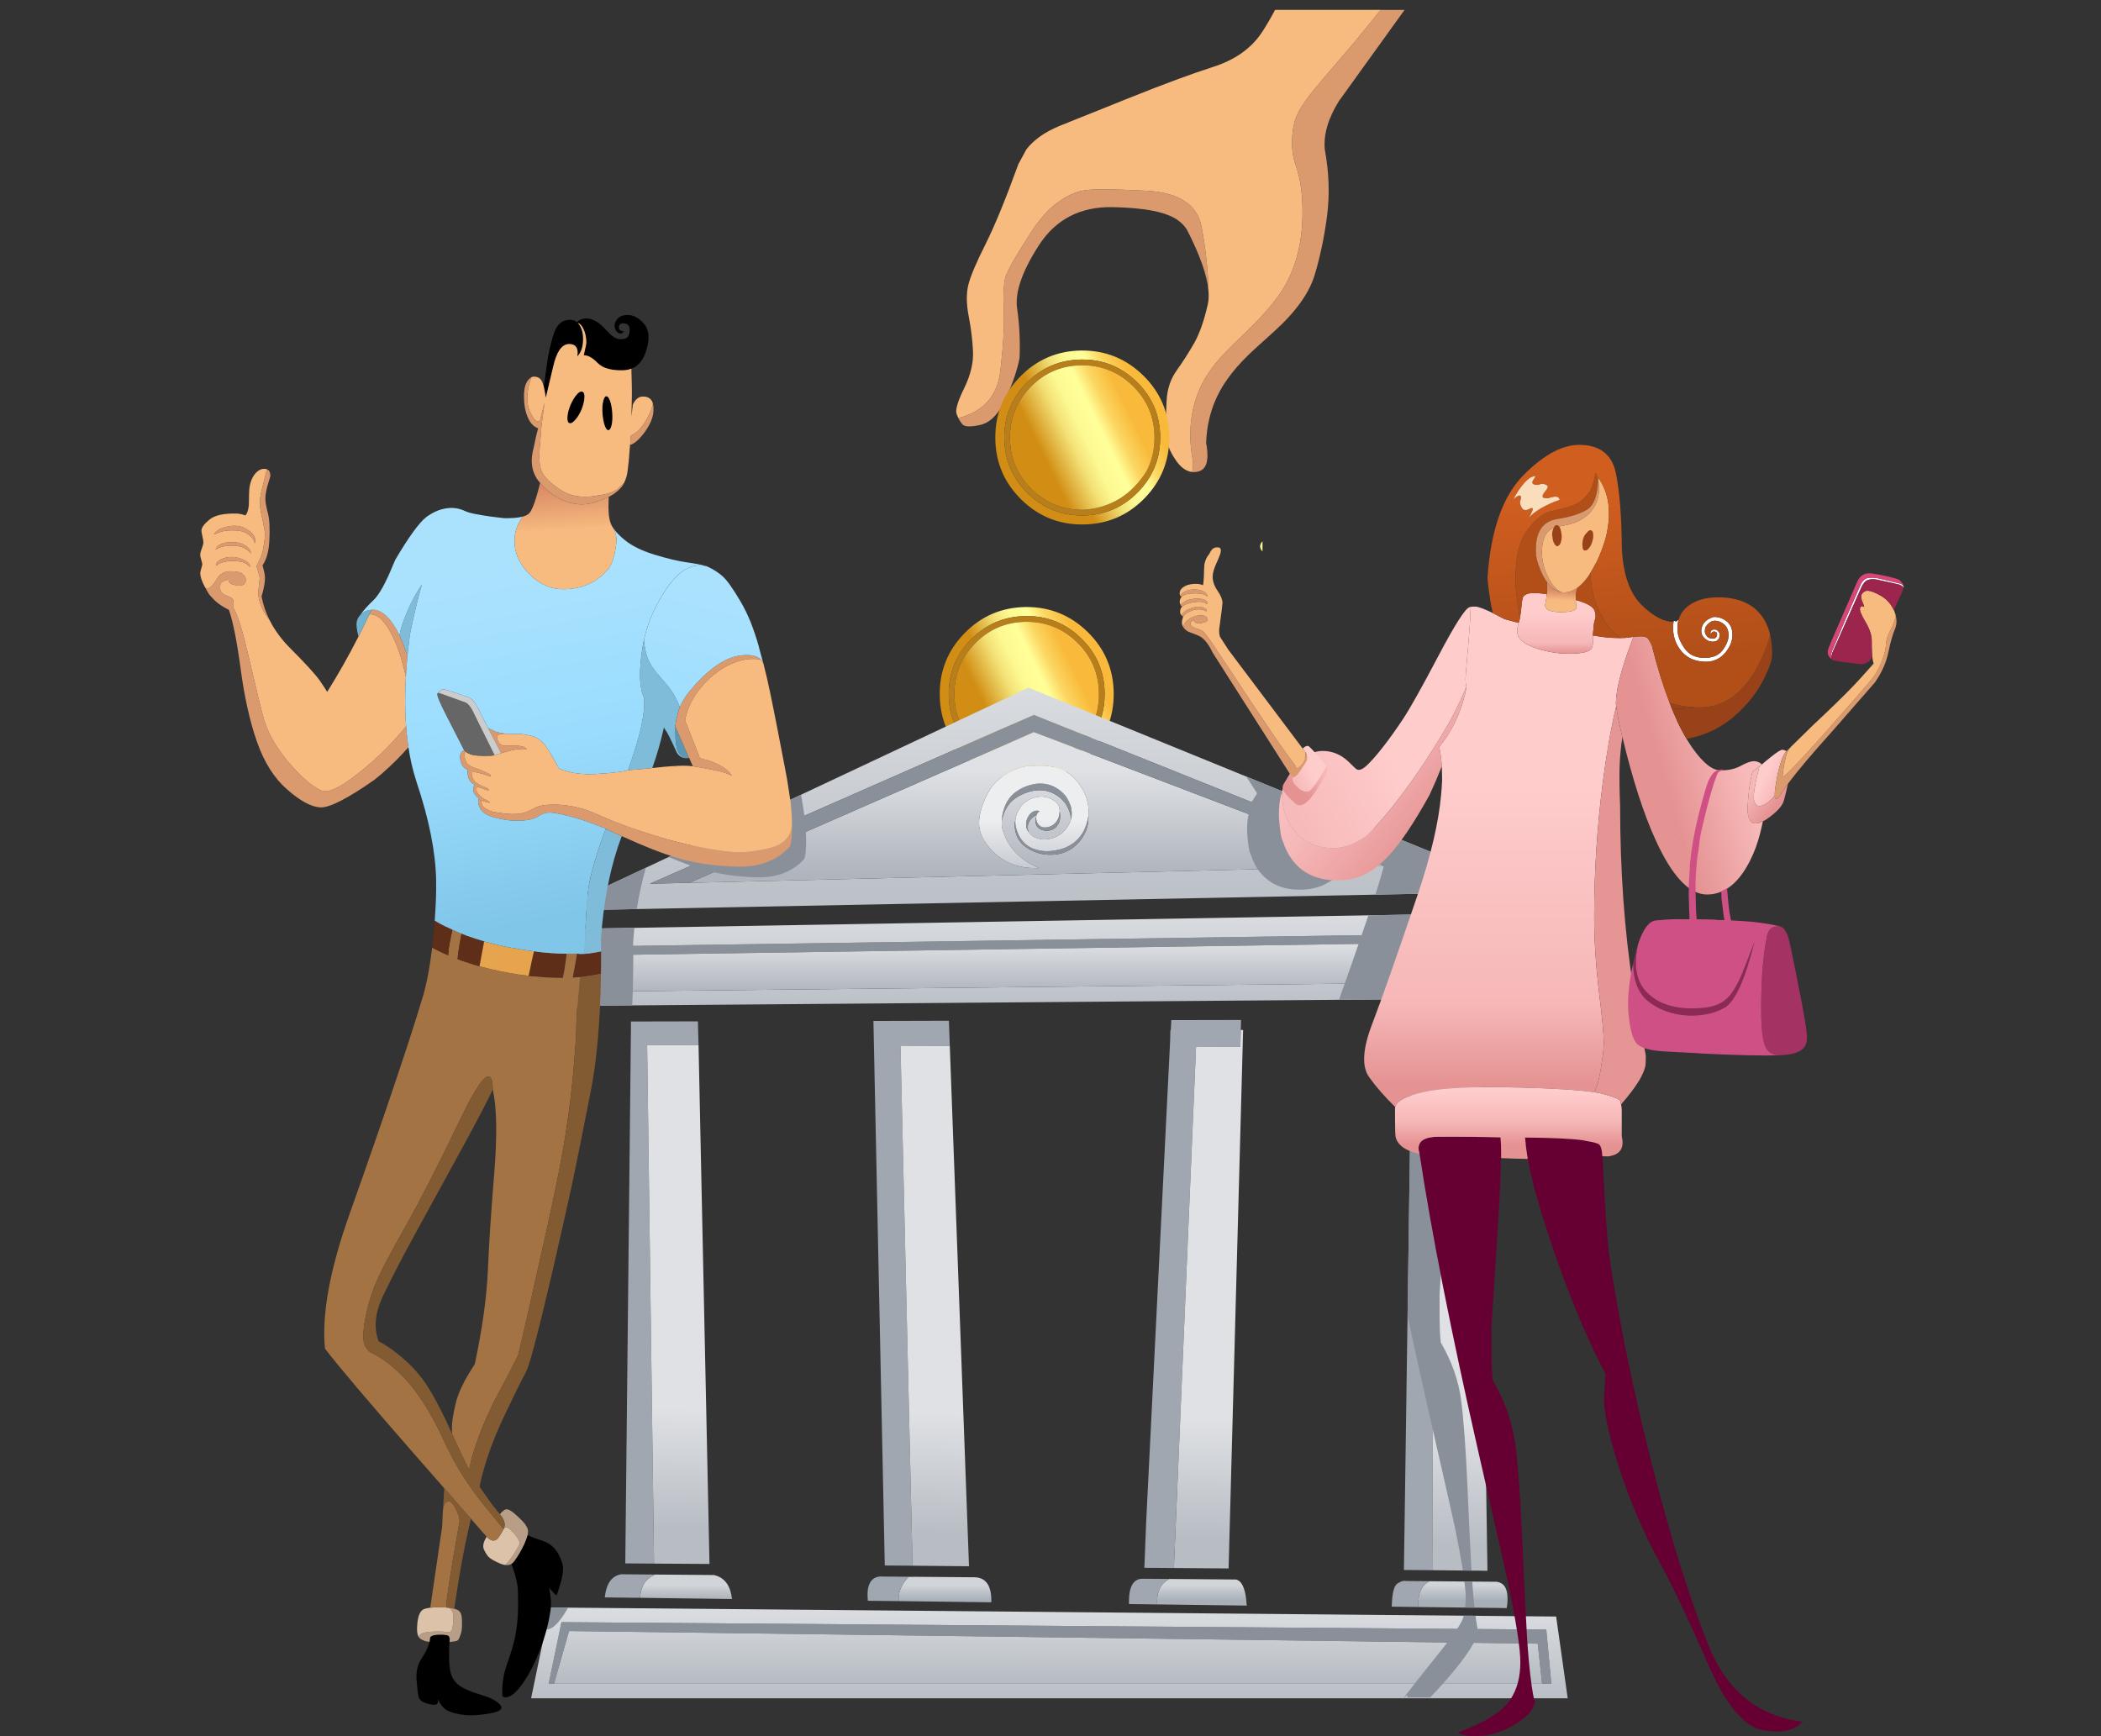 <svg xmlns="http://www.w3.org/2000/svg" width="121" height="100" fill="none" viewBox="0 0 121 100">
    <rect x="0" y="0" width="121" height="100" fill="#333333" stroke="none"/>
    <path fill="url(#paint0_linear)" fill-rule="evenodd" d="M64.14 39.913c.015 1.386-.46 2.573-1.426 3.564-.968.99-2.142 1.492-3.523 1.507-1.385.017-2.571-.457-3.559-1.422-.993-.968-1.496-2.144-1.511-3.526-.018-1.383.458-2.57 1.426-3.56.965-.99 2.14-1.494 3.522-1.511 1.383-.015 2.57.462 3.563 1.43.988.965 1.49 2.138 1.508 3.518zm-1.796 3.2c.864-.886 1.289-1.95 1.274-3.192-.015-1.237-.465-2.288-1.352-3.152-.889-.87-1.952-1.298-3.189-1.285-1.242.017-2.295.469-3.16 1.355-.866.887-1.292 1.95-1.277 3.19.015 1.239.467 2.293 1.355 3.162.887.865 1.949 1.29 3.186 1.274 1.242-.014 2.296-.465 3.163-1.351z" clip-rule="evenodd"/>
    <path fill="#B87E1B" fill-rule="evenodd" d="M63.617 39.92c.015 1.243-.41 2.307-1.274 3.194-.866.886-1.92 1.337-3.163 1.352-1.237.014-2.299-.41-3.185-1.275-.889-.869-1.34-1.923-1.356-3.163-.015-1.24.411-2.302 1.278-3.189.864-.886 1.917-1.338 3.16-1.355 1.237-.013 2.3.416 3.189 1.285.886.864 1.337 1.915 1.352 3.152zm-.789 2.001c.316-.6.47-1.264.46-1.992-.015-1.151-.432-2.126-1.252-2.927-.825-.805-1.812-1.2-2.96-1.185-1.15.015-2.127.434-2.93 1.256-.802.82-1.196 1.805-1.181 2.956.012 1.15.43 2.128 1.256 2.933.82.8 1.805 1.193 2.955 1.178h.045c1.538-.114 2.74-.853 3.607-2.219z" clip-rule="evenodd"/>
    <path fill="url(#paint1_linear)" d="M62.828 41.92c.316-.6.47-1.263.46-1.992-.015-1.15-.432-2.126-1.252-2.926-.825-.805-1.812-1.2-2.96-1.185-1.15.015-2.127.433-2.93 1.255-.802.82-1.196 1.805-1.181 2.956.012 1.15.43 2.129 1.256 2.934.82.8 1.805 1.192 2.955 1.177h.045c1.538-.113 2.74-.853 3.607-2.218z"/>
    <path fill="url(#paint2_linear)" fill-rule="evenodd" d="M36.934 91.587c-.037.15-.063.3-.076.448l5.298.069c-.086-.787-.433-1.247-1.042-1.382l-3.44-.028v.04c-.372.146-.618.43-.74.853zm34.856.763c.006.043.01.087.012.133l-5.16-.069v-.064c-.006-.054-.009-.106-.009-.158.006-.061.012-.125.02-.19.051-.484.279-.835.683-1.053l3.849.032c.32.073.518.476.593 1.211l.012.158zm9.91-.303c.051-.433.256-.757.614-.97l3.877.033c.294.04.483.206.57.497.048.18.068.375.06.585l-.008.158c-.01.092-.024.183-.04.275l-5.08-.061c-.003-.078-.005-.15-.005-.214-.002-.057-.002-.11 0-.158.003-.053.007-.102.012-.145zm-29.133-1.208v-.016l3.59.029c.622.03.934.476.937 1.34-.003.033-.004.066-.004.101l-5.34-.068v-.033c-.002-.04-.002-.08 0-.12.012-.437.199-.848.562-1.233h.255z" clip-rule="evenodd"/>
    <path fill="#A0A7B1" fill-rule="evenodd" d="M85.174 58.734l.024 1.563-2.584-.056-.13 30.203-1.63-.012.451-31.633 3.87-.065zm-13.715.59l.016-.573-4.018.008-.029.569-.044.735-1.373 27.57-.105 2.674 1.7.012 1.276-30.038 2.553.008.024-.965zm-6.44 33.07v-.044c-.003-.054-.003-.106 0-.157.01-.797.249-1.216.715-1.256l1.603.012c-.404.218-.632.57-.683 1.054-.008.064-.014.128-.02.19 0 .05.003.103.008.157v.065l-1.623-.02zm15.95-1.328l1.346.012c-.358.213-.563.536-.614.97-.006.042-.01.09-.012.144-.003.049-.003.102 0 .158 0 .065 0 .136.004.214l-1.543-.02c.005-.067.01-.132.012-.194l.008-.157c.038-.544.141-.871.311-.982.119-.075.22-.124.307-.145.065-.014.125-.014.182 0zm-46.138.945l2.027.024c.014-.148.04-.297.077-.448.121-.423.367-.707.739-.852v-.04l-1.898-.017c-.544.089-.859.533-.945 1.333zm15.148.194v-.012c-.083-.854.14-1.315.667-1.385l1.922.016v.016h-.254c-.364.385-.55.795-.562 1.232-.002.04-.002.08 0 .12v.033l-1.773-.02zm-9.749-32l-.036-1.374-3.853.008-.33 31.213 1.655.012-.396-29.872 2.96.012zm14.418-1.41l.052 1.445-2.839-.008.695 29.953-1.6-.012-.654-31.366 4.346-.012z" clip-rule="evenodd"/>
    <path fill="url(#paint3_linear)" fill-rule="evenodd" d="M59.231 39.612L88.025 51.36l-56.082 1.094 27.288-12.842zM37.427 50.903l2.27-.052 40.077-.961 1.417-.033-21.646-8.682-22.118 9.728z" clip-rule="evenodd"/>
    <path fill="url(#paint4_linear)" fill-rule="evenodd" d="M39.697 50.851l40.077-.961-20.24-7.718-19.837 8.679zm19.97-5.327c-.323.043-.626.138-.909.283-.064.032-.17.097-.315.194-.31.231-.531.55-.666.957-.035.1-.062.206-.08.319-.012.14-.006.277.015.412.278 1.055.984 1.825 2.12 2.31-1.036.04-1.879-.238-2.527-.836-.65-.598-.955-1.218-.917-1.862.005-.129.02-.253.044-.371.027-.148.065-.295.113-.44.248-.693.521-1.178.82-1.458.302-.28.61-.493.925-.638.487-.213.888-.306 1.203-.28 1.15-.088 1.991.201 2.524.87.194.236.352.49.473.762.167.404.231.81.194 1.216v.13c0 .527-.186 1.002-.557 1.425-.426.479-.97.719-1.632.719-.42 0-.821-.104-1.203-.311-.569-.315-.853-.796-.853-1.442 0-.089.013-.164.037-.226v-.02c.019-.21.091-.416.218-.618.032-.054.06-.104.085-.15.072-.094.156-.177.25-.25.161-.127.343-.218.545-.275.329-.089.625-.077.889.037.04.016.122.061.246.137.121.07.209.17.262.303.044.11.062.218.057.323l.016.093c.01.043.012.146.004.31-.01.162-.082.32-.214.473-.135.151-.323.226-.565.226-.175 0-.32-.044-.436-.133-.135-.105-.202-.257-.202-.456 0-.073.016-.142.048-.206 0-.035.003-.06.008-.077.003-.005.004-.01.004-.016-.089.032-.176.089-.262.17-.162.15-.242.33-.242.537 0 .083.014.167.044.25.083.124.2.227.351.311.022.005.042.01.06.016.197.092.4.128.61.11.466-.044.842-.242 1.127-.594.108-.138.192-.276.25-.416.02-.049.037-.097.053-.146-.003-.056-.01-.109-.024-.157-.003-.068-.012-.13-.028-.19 0-.003-.002-.005-.004-.008-.07-.21-.16-.401-.27-.574-.033-.043-.068-.085-.106-.125-.143-.159-.31-.292-.505-.4-.32-.183-.68-.255-1.078-.218zm1.405 1.426l.004.093.008.048-.012-.141z" clip-rule="evenodd"/>
    <path fill="#8A909A" fill-rule="evenodd" d="M39.698 50.85l-2.27.053 22.119-9.728 21.646 8.682-1.418.032-20.24-7.717-19.837 8.679zm20.019-5.71c-.326.043-.629.138-.909.283-.065.032-.17.098-.315.198-.396.293-.649.73-.76 1.312-.002.008-.003.016-.003.025-.016.107-.027.214-.033.319.02-.114.046-.22.081-.32.135-.406.357-.725.667-.957.145-.096.25-.161.315-.193.282-.146.585-.24.908-.283.399-.038.758.035 1.078.218.194.108.363.24.505.4.038.04.073.082.105.125.11.172.2.363.27.573.004.003.005.006.005.008.016.06.026.123.028.19.014.049.022.101.024.158.049-.178.057-.358.025-.541-.003-.065-.012-.127-.029-.186 0-.003-.001-.007-.004-.012-.07-.21-.161-.4-.274-.57-.03-.045-.065-.087-.105-.125-.143-.159-.31-.292-.501-.4-.32-.183-.68-.257-1.078-.222zm.173 1.583l-.032-.012c-.081-.021-.158-.026-.23-.012-.114.027-.221.096-.324.206-.019.03-.039.06-.06.089-.1.143-.15.3-.15.473-.002.032-.001.066.004.1.003.044.008.085.016.126.027.083.066.157.117.222-.03-.084-.044-.167-.044-.25 0-.208.08-.387.242-.538.087-.08.174-.137.263-.17.024-.067.069-.136.133-.206.022-.01.043-.02.065-.028zm-.21.328c-.003.024-.004.052-.004.084 0 .11.036.22.11.328.093.132.217.198.37.198.267 0 .483-.096.647-.287.014-.022.029-.04.045-.057.105-.15.163-.324.173-.52v-.05c0-.013.003-.014.008-.003l.017.093c.01.043.012.146.004.31-.011.162-.082.32-.214.473-.135.151-.324.227-.566.227-.175 0-.32-.045-.436-.134-.135-.105-.202-.257-.202-.456 0-.073.016-.142.048-.206zm1.397-.008c0-.017-.001-.047-.004-.093l.013.141-.009-.048zm-2.6.213c-.006.043-.007.085-.004.126.002.083.014.168.036.254.113.48.338.837.674 1.074.078.057.163.105.255.146.12.045.237.083.347.113.283.067.561.08.836.036.603-.073 1.082-.29 1.438-.654.14-.146.26-.313.36-.501.058-.119.107-.237.145-.355.032-.103.059-.201.08-.295.02-.081.033-.16.04-.239v.13c0 .527-.185 1.003-.557 1.425-.425.48-.969.72-1.631.72-.42 0-.821-.104-1.204-.312-.568-.315-.852-.795-.852-1.441 0-.09.012-.165.037-.227zM31.6 96.986h.303l.868-3.037 55.787.727.254 2.31h.53l-.291-3.122-56.716-.428-.735 3.55zm.953-39.852l-1.022.013.436-2.597 57.285-.844.033 2.83-.8.005-.182-2.322-55.79.832.04 2.084z" clip-rule="evenodd"/>
    <path fill="url(#paint5_linear)" d="M58.807 45.423c.28-.145.583-.24.909-.282.398-.035.758.039 1.078.222.191.108.358.24.5.4.041.037.076.08.106.125.113.17.204.36.274.57l.005.011c.016.06.025.122.028.186.032.183.024.364-.025.541-.016.049-.033.097-.052.146-.06.14-.143.278-.25.416-.286.352-.661.55-1.127.593-.21.02-.413-.017-.61-.109l-.06-.016c-.151-.083-.268-.187-.352-.31-.051-.065-.09-.14-.117-.223-.008-.04-.013-.082-.016-.125-.005-.035-.007-.069-.004-.101 0-.172.05-.33.15-.473l.06-.088c.102-.11.21-.18.323-.206.073-.014.15-.01.23.012.008.002.019.006.032.012-.021.008-.043.017-.064.028-.065.07-.11.139-.133.206 0 .006-.002.01-.005.016-.005.016-.008.042-.008.077-.002.024-.004.052-.004.085 0 .11.037.22.11.327.094.132.218.198.371.198.267 0 .482-.096.646-.287.014-.022.028-.04.044-.056.106-.151.163-.325.174-.521v-.049c0-.013.003-.015.008-.004.006-.105-.013-.213-.056-.323-.054-.132-.142-.233-.263-.303-.124-.075-.206-.121-.246-.137-.264-.113-.56-.125-.889-.037-.201.057-.383.148-.545.275-.094.073-.177.156-.25.25-.024.046-.053.096-.085.15-.127.202-.2.408-.218.618v.02c-.005.043-.007.085-.004.125.003.084.015.168.036.255.113.479.338.837.675 1.074.078.056.163.105.254.145.121.046.237.084.347.113.283.067.562.08.836.037.604-.073 1.083-.291 1.438-.655.14-.145.26-.312.36-.5.059-.119.107-.237.145-.356.032-.102.06-.2.08-.295.02-.08.033-.16.041-.238.038-.406-.027-.812-.194-1.216-.121-.271-.279-.526-.472-.763-.533-.667-1.375-.957-2.524-.868-.315-.027-.716.066-1.204.279-.315.145-.623.358-.925.638-.298.28-.572.766-.82 1.458-.048.145-.086.292-.113.44-.024.118-.038.242-.044.371-.038.644.268 1.264.917 1.862.649.598 1.491.876 2.528.836-1.136-.485-1.843-1.255-2.12-2.31-.022-.135-.027-.272-.016-.412.005-.105.016-.211.032-.319 0-.008.001-.016.004-.024.11-.582.363-1.02.76-1.313.145-.1.25-.165.314-.198z"/>
    <path fill="url(#paint6_linear)" d="M67.43 59.327h-.017l-.028.736.045-.736z"/>
    <path fill="url(#paint7_linear)" fill-rule="evenodd" d="M71.46 59.324h.133l-.836 31.019-3.15-.025 1.276-30.037 2.552.008.024-.965zm11.152.916l2.585.057.468 30.18-3.182-.033.13-30.204zm-42.382-.036l-2.96-.012.396 29.872 3.194.02-.63-29.88zm11.63.028l2.84.008 1.106 29.977-3.251-.032-.695-29.953z" clip-rule="evenodd"/>
    <path fill="url(#paint8_linear)" fill-rule="evenodd" d="M30.587 97.822l1.086-5.23 57.948.521.666 4.709h-59.7zm1.014-.835h57.742l-.29-3.122-56.717-.428-.735 3.55z" clip-rule="evenodd"/>
    <path fill="url(#paint9_linear)" d="M32.772 93.95l-.869 3.036h56.91l-.254-2.31-55.787-.727z"/>
    <path fill="url(#paint10_linear)" fill-rule="evenodd" d="M30.643 57.955l.388-4.418 59.417-1.014-.161 4.96-59.644.472zm.889-.807l1.021-.013 55.933-.593.8-.004-.033-2.831-57.285.844-.436 2.597z" clip-rule="evenodd"/>
    <path fill="url(#paint11_linear)" d="M32.514 55.05l.04 2.085 55.932-.594-.181-2.322-55.791.832z"/>
    <path fill="#8A909A" fill-rule="evenodd" d="M71.78 44.733l.617.965c-.027.038-.051.077-.073.117-.126.202-.207.328-.242.38-.06.094-.078.187-.056.278-.014.035-.026.072-.037.11v.153h-.04c-.084.317-.125.655-.125 1.013 0 .078.001.158.004.239.043.654.113 1.069.21 1.243.107.342.26.65.46.925.156.21.335.39.537.541.48.367 1.085.55 1.818.55.503 0 .95-.087 1.34-.259.455-.202.91-.548 1.365-1.038.47-.507.996-1.247 1.575-2.217l-7.354-3zm-25.604 1.276l-.04-.234-7.625 3.59c.75.315 1.395.552 1.934.71.919.272 1.958.426 3.118.46 1.158.028 2.064-.311 2.718-1.017.083-.091.13-.358.141-.8.003-.112.004-.22.004-.322 0-.302-.01-.55-.028-.743-.024-.27-.035-.407-.032-.412-.008-.06-.018-.122-.029-.186-.018-.146-.04-.292-.064-.44-.03-.202-.062-.404-.097-.606zm-9.312 5.314c.097-.463.209-.91.335-1.34l-5.254 2.471 4.73-.093c.031-.198.065-.393.1-.585.027-.151.057-.302.089-.453zm51.163.037l-8.816.17c.405-1.247.7-2.382.884-3.405l7.931 3.235zm-51.49 2.08c-.03.281-.053.566-.074.856v.052l.008.606V55.507l-.008.618c-.007.621-.025 1.215-.052 1.781l-5.767.049.388-4.418 5.504-.097zm53.76 2.128c-.041.18-.076.356-.106.529-.163-1.15-.292-2.34-.388-3.566l-10.992.19c-.702 2.058-1.268 3.68-1.696 4.866l13.173-.105.069-2.193c-.022.091-.043.184-.06.279zm-9.245 42.205c.044-.17-.045-.14-.266.09.464-.61 1.164-1.496 2.1-2.658.935-1.162 1.403-1.876 1.405-2.14l.687.004.028.218c.064.406.111.651.141.735-.23.747-1.03 1.864-2.403 3.352-.132.145-.259.278-.38.4h-1.312zM84.8 65.777c.113.609.285 1.322.517 2.14l-.141-9.183-3.87.065-.242 16.985c.352 1.668.74 3.432 1.163 5.29.87 3.802 1.384 6.075 1.543 6.817.214 1.025.374 1.882.48 2.573l.497.004c-.063-1.034-.14-2.622-.23-4.765-.097-2.23-.22-3.912-.367-5.048-.146-1.123-.537-2.234-1.175-3.332-.025-.248-.042-.497-.053-.747-.01-.259-.016-.922-.016-1.991 0-.01.083-1.33.25-3.958.146-2.25.228-3.834.247-4.749 0-.051.004-.1.012-.145.54.024 1.003.039 1.385.044zm-.461 25.317l.448.004c.037.539.081 1.04.133 1.502l-.54-.004c.02-.18.031-.366.031-.561 0-.24-.024-.553-.072-.941zm-48-32.04c.006-.07.012-.142.016-.215h-.012l-.005.214zM31.41 93.852l.263-1.26 1.046.007c-.115.205-.233.394-.355.566-.337.466-.632.699-.885.699-.022 0-.045-.004-.069-.012z" clip-rule="evenodd"/>
    <path fill="#000" fill-rule="evenodd" d="M33.277 18.6c.02.023.04.046.059.071.178.232.26.547.244.944-.012.346-.097.62-.255.823-.022.03-.047.059-.074.089.02-.141.02-.26.003-.36-.042-.207-.17-.322-.385-.344-.254-.037-.471.078-.652.344-.143.215-.261.529-.355.941l-.011.04c-.17.732-.293 1.248-.367 1.55-.025.088-.043.16-.056.214l-.014-.119c-.03-.21-.062-.384-.097-.522.037-.244.092-.632.163-1.163.003-.03.006-.062.011-.096.04-.29.09-.57.149-.845.056-.269.124-.533.203-.792.153-.516.38-.818.678-.904.296-.089.533-.06.711.089.03-.035.068-.068.115-.1.05-.035.104-.06.163-.078.077-.027.162-.04.256-.04.088 0 .177.013.266.04.267.077.539.263.815.56.077.083.145.155.204.214.094.097.164.162.21.197.161.125.322.188.482.188.213 0 .355-.053.426-.159.07-.101.1-.242.093-.422-.007-.18-.085-.287-.233-.319-.149-.034-.252-.024-.312.03-.051.05-.077.104-.077.163 0 .081.026.146.078.192.044.035.095.052.151.052.03 0 .051-.003.063-.01.01-.016.021-.028.034-.038-.047.062-.08.103-.1.122-.04.042-.076.063-.108.063-.099 0-.184-.045-.255-.137-.074-.091-.111-.205-.111-.34 0-.114.055-.236.166-.367.131-.156.331-.23.6-.226.358.005.678.186.96.544.281.358.306.886.074 1.582-.074.217-.168.401-.282.552-.062.079-.127.147-.196.204-.032.03-.067.056-.104.081-.079.054-.162.096-.248.126-.156.062-.328.094-.519.096-.303.005-.568-.022-.792-.081-.136-.032-.257-.08-.363-.14-.104-.058-.195-.126-.274-.205-.03-.027-.057-.054-.082-.081-.252-.24-.486-.36-.703-.36-.018.04 0-.055.055-.285.054-.222.082-.375.082-.459 0-.291-.056-.55-.167-.778-.091-.192-.199-.306-.322-.34zm-3.642 71.3c-.056.077-.117.138-.181.182.18.482.295.895.345 1.24l.007.045c.022.193.033.56.033 1.104 0 .343-.017.68-.052 1.008-.066.642-.202 1.257-.407 1.844-.002.005-.004.01-.004.015-.168.482-.273.803-.315.963-.093.38-.14.781-.14 1.204 0 .05.005.117.015.203.064.042.12.063.17.063.279 0 .605-.258.978-.774.242-.338.469-.733.681-1.185.104-.22.205-.454.304-.704.311-.795.522-1.569.633-2.322.057-.38.03-.819-.081-1.315.242.262.385.405.43.43.049-.111.108-.29.177-.534.02-.056.038-.117.056-.181l.06-.222c.056-.245.084-.452.084-.623 0-.123-.028-.263-.085-.418-.047-.129-.111-.27-.193-.426-.185-.336-.458-.574-.818-.715-.383-.126-.682-.238-.896-.337-.02-.007-.038-.015-.052-.022-.037.145-.104.325-.2.537-.17.358-.353.672-.549.94zm-4.403 4.26c-.21.01-.348.044-.415.104-.02.017-.035.037-.045.059l-.022.148c0 .027.005.062.015.104-.012-.003-.023-.004-.033-.004-.025.106-.06.219-.108.337-.079.19-.19.391-.333.604-.237.348-.337.765-.3 1.252.037.491.078.82.122.985.04.166.189.287.448.363.252.077.431.101.537.074.107-.03.149-.137.126-.322.131.323.316.547.556.67.24.119.56.201.963.248.4.047.901.015 1.504-.096.605-.109.774-.29.507-.544-.215-.21-.579-.388-1.093-.534-.513-.148-.907-.316-1.181-.503-.274-.193-.45-.445-.526-.756-.082-.311-.11-.791-.085-1.44-.005-.003-.005-.005 0-.005.002-.088.006-.175.01-.259.003-.024.007-.045.012-.063.035-.232-.011-.363-.137-.392-.136-.032-.31-.042-.522-.03zm9.82-71.24c-.045-.067-.09-.1-.138-.097-.074.005-.133.104-.178.296-.044.195-.056.431-.037.708.02.264.062.49.126.677.064.188.136.278.215.27h.011c.074-.011.132-.109.174-.292.045-.195.057-.426.037-.692-.017-.277-.059-.506-.126-.69-.027-.078-.055-.139-.085-.18zm-1.835-.193c.037-.045.073-.08.107-.108.087-.064.16-.082.219-.055.091.034.13.153.115.355-.013.2-.07.426-.17.678-.05.119-.105.225-.164.319-.061.108-.13.202-.207.281-.131.15-.242.208-.334.17-.084-.032-.118-.151-.103-.359.012-.2.069-.423.17-.67.106-.252.228-.456.367-.611z" clip-rule="evenodd"/>
    <path fill="#B89E86" fill-rule="evenodd" d="M29.039 86.982c.109-.08.257-.05.444.085.186.138.38.315.586.53.064.064.12.127.166.189.018.024.035.05.052.077.072.112.113.213.123.304.004.07-.004.154-.026.256-.038.145-.104.324-.2.537-.17.358-.354.671-.549.94-.056.077-.117.137-.181.182-.101.064-.225.085-.37.063.14-.089.345-.353.614-.793.092-.153.172-.299.241-.437-.022-.163-.132-.358-.33-.585-.212-.242-.363-.363-.452-.363-.024 0-.067.019-.13.056.097-.225.017-.494-.24-.808.064-.079.148-.157.252-.233zm-2.5 5.948c.045.09.068.274.07.556.003.279-.02.484-.066.615-.03.094-.058.171-.085.233l-.034.07c-.037.072-.098.115-.185.13-.126.022-.242.038-.348.048.035-.232-.011-.363-.137-.392-.136-.032-.31-.042-.522-.03-.21.01-.348.044-.415.104-.02.017-.035.037-.044.059l-.023.148c-.005.032-.01.066-.018.1-.232-.022-.419-.091-.56-.207-.012-.01-.023-.024-.033-.041-.002-.005-.003-.012-.003-.022 0-.106.075-.185.225-.237.183-.06.497-.09.941-.09.148 0 .288.013.419.038l.044.007c.156.018.253-.065.293-.248.042-.2.06-.42.055-.663-.007-.247-.092-.413-.255-.5.113.015.216.032.307.052.042.01.105.035.19.074.08.04.142.105.184.196z" clip-rule="evenodd"/>
    <path fill="#DCC2A9" fill-rule="evenodd" d="M29.028 88.023c.062-.037.105-.056.13-.056.089 0 .24.121.452.363.197.227.307.422.33.585-.07.138-.15.284-.242.437-.269.44-.474.704-.614.793-.102-.017-.215-.053-.341-.108-.306-.138-.506-.256-.6-.355-.099-.104-.19-.248-.274-.433-.084-.186-.031-.43.159-.734.207.218.391.275.552.174.04-.022.075-.056.107-.103.09-.114.195-.283.319-.508 0-.005.001-.008.004-.011l.018-.044zm-3.863 4.559c.11-.002.233-.001.367.004l.166.007.16.015c.162.086.248.253.255.5.005.242-.014.463-.056.663-.04.183-.137.265-.292.248l-.045-.007c-.13-.025-.27-.037-.418-.037-.445 0-.758.03-.941.089-.15.051-.226.13-.226.237 0 .01.001.017.004.022-.111-.136-.146-.408-.104-.815.047-.452.166-.722.356-.811.091-.042.22-.073.389-.093.054-.007.112-.012.174-.015l.21-.007z" clip-rule="evenodd"/>
    <path fill="#A47344" fill-rule="evenodd" d="M32.635 54.936c.007-.005.016-.008.025-.008.188.003.377.002.567-.003-.022.13-.044.27-.067.418l-.044.233c-.044.265-.089.51-.133.738.126-.008.263-.018.41-.03-.142 1.605-.21 2.546-.203 2.822.01.274-.037 1.031-.14 2.27-.1 1.24-.259 2.558-.478 3.953-.218 1.395-.583 3.24-1.097 5.537-.516 2.294-.86 3.828-1.03 4.6-.172.768-.376 1.639-.61 2.612-.378.75-.835 1.627-1.371 2.63-.556 1.118-.985 2.203-1.289 3.255-.032.114-.083.346-.152.697-.047-.08-.089-.159-.126-.238-.279-.553-.568-1.164-.866-1.833l-.004-.411c-.003-.252.066-.685.207-1.3.133-.62.504-1.388 1.111-2.304.433-2.052.683-3.85.752-5.397.064-1.548.187-3.412.367-5.593.178-2.18.15-3.79-.085-4.83-.018-1.422-.65-.829-1.9 1.779-1.252 2.607-2.325 4.7-3.22 6.278-.898 1.58-1.476 2.71-1.733 3.389-.256.681-.436 1.361-.54 2.04-.099.672-.077 1.12.066 1.341.09.136.182.239.278.308.052.022.103.047.152.074.793.417 1.521 1.03 2.185 1.84.655.798 1.273 1.83 1.856 3.097.388.842.787 1.577 1.196 2.204.408.62.828 1.193 1.26 1.719l1.007 1.233.04-.033c-.004.014-.01.03-.018.044-.002.003-.003.006-.003.011-.124.225-.23.394-.319.508-.032.046-.068.081-.107.103-.16.102-.345.044-.552-.174l-.53-.603-.13-.149c-.002-.005-.006-.008-.01-.01-.08-.095-.157-.185-.234-.271-.175-.203-.35-.401-.522-.597-.195-.222-.387-.44-.574-.655-.148-.173-.297-.343-.445-.511-.605-.692-1.176-1.343-1.715-1.956-2.674-3.06-4.391-5.088-5.152-6.085-.19-1.96.274-4.522 1.393-7.682 1.121-3.163 2.021-5.761 2.7-7.793.267-.795.509-1.524.726-2.186.336-1.042.612-1.925.83-2.652.217-.745.392-1.674.526-2.785.202.109.412.215.63.319.096.044.193.086.292.126-.003-.02-.003-.037 0-.052.017-.319.099-.792.244-1.419.17.082.347.157.53.226-.012.07-.027.135-.044.196-.092.477-.155.9-.19 1.267.139.057.287.11.445.16.264.09.537.176.819.255l.226.056c.143.04.289.076.437.11.318.077.652.146 1 .208.397.077.786.135 1.166.174.692.087 1.349.127 1.971.122.064-.284.121-.612.17-.985.018-.13.034-.267.049-.407zm-7.008 31.65c.055-.072.137-.108.248-.108.11 0 .24.158.393.474.128.26.195.484.2.674l-.022.137c-.022.112-.043.227-.063.345-.452 2.538-.68 4.033-.685 4.485l-.167-.007c-.133-.005-.255-.006-.367-.004l-.21.008c-.063.002-.12.007-.175.014l.682-4.648c.012-.289.027-.574.044-.856 0-.03.001-.057.004-.085l.003-.022c.015-.188.054-.323.115-.407z" clip-rule="evenodd"/>
    <path fill="#835B32" fill-rule="evenodd" d="M33.191 59.106c-.007-.276.06-1.217.204-2.822.052-.008.106-.014.163-.019.148-.014.499-.07 1.052-.166-.02 1.434-.084 2.74-.193 3.918-.093 1.025-.222 1.955-.385 2.79-.46 2.345-.815 4.12-1.067 5.326-1.479 6.691-2.371 10.325-2.678 10.9-.306.578-.688 1.35-1.148 2.315-.464.963-.82 1.83-1.066 2.6-.203.63-.34 1.123-.412 1.478-.017.077-.03.15-.037.219l.252.359c.146.212.304.434.474.667l.137.174c.092.12.192.244.3.37.257.314.337.583.241.807l-.04.034-1.008-1.234c-.432-.526-.852-1.098-1.26-1.718-.41-.627-.808-1.362-1.196-2.204-.582-1.267-1.201-2.299-1.855-3.096-.665-.81-1.393-1.424-2.186-1.841-.05-.027-.1-.052-.152-.074-.096-.07-.189-.172-.277-.308-.144-.222-.166-.669-.067-1.34.104-.68.284-1.36.54-2.041.258-.68.835-1.81 1.734-3.39.894-1.577 1.967-3.67 3.219-6.278 1.25-2.607 1.883-3.2 1.9-1.777-.304.654-.928 1.846-1.874 3.577-.95 1.727-1.805 3.286-2.563 4.678-.763 1.393-1.384 2.59-1.863 3.59-.484 1-.574 1.887-.27 2.663.513.264 1.052.655 1.618 1.174.56.511 1.04 1.117 1.44 1.818.398.702.761 1.423 1.09 2.163l.074.17c.299.67.587 1.281.866 1.834.037.08.08.158.126.237.07-.35.12-.582.152-.696.304-1.052.734-2.137 1.29-3.256.535-1.002.992-1.879 1.37-2.63.234-.972.438-1.843.61-2.61.171-.774.514-2.307 1.03-4.6.514-2.297.88-4.143 1.097-5.538.22-1.395.379-2.713.478-3.952.103-1.24.15-1.997.14-2.27zm-6.068 28.376c-.032.13-.064.265-.096.404-.299 1.271-.577 2.792-.834 4.563l-.03.21c-.09-.019-.193-.036-.307-.051l-.159-.015c.005-.452.233-1.947.685-4.485.02-.119.041-.234.063-.345l.023-.137c-.005-.19-.072-.415-.2-.674-.154-.316-.284-.474-.393-.474-.111 0-.194.036-.248.108-.062.084-.1.22-.115.407.022-.437.046-.862.07-1.274.148.168.297.338.445.51.187.216.379.434.574.656.173.196.347.394.522.597z" clip-rule="evenodd"/>
    <path fill="#5E2E19" fill-rule="evenodd" d="M25.613 53.347c.143.072.291.14.444.207-.145.627-.227 1.1-.244 1.419-.003.015-.003.032 0 .052-.099-.04-.196-.082-.293-.126-.217-.104-.427-.21-.63-.319.013-.086.024-.174.034-.263.042-.405.08-.834.115-1.289l.115.07c.145.087.298.17.459.249zm.974.433c.089.035.18.072.27.112.01.002.02.006.03.01.319.114.65.222.997.323l-.267 1.433c-.282-.079-.555-.164-.819-.255-.158-.05-.306-.103-.444-.16.034-.367.097-.79.189-1.266.017-.062.032-.127.044-.197zm7.074 1.163c-.091.005-.173.006-.244.004-.074-.003-.137-.01-.19-.023-.021.131-.044.27-.066.42l-.044.232c-.045.265-.09.51-.134.737.126-.007.263-.017.411-.03.052-.007.107-.013.163-.018.149-.014.5-.07 1.052-.166l.008-.685v-.615c-.39.081-.709.13-.956.144zm-3.034.4c.013-.047.024-.096.034-.148.034-.138.065-.27.092-.396.657.084 1.284.13 1.882.137-.015.14-.031.276-.048.407-.05.373-.107.701-.17.985-.623.005-1.28-.036-1.971-.122.04-.198.1-.485.181-.863z" clip-rule="evenodd"/>
    <path fill="#E5A44D" d="M30.628 55.343c.012-.047.023-.096.033-.148.034-.138.065-.27.092-.396-.31-.037-.632-.087-.963-.148-.496-.08-.969-.178-1.418-.297l-.37-.096c-.04-.012-.08-.024-.12-.033l-.266 1.433.226.056c.143.04.29.076.437.11.319.077.652.146 1 .208.398.077.787.135 1.167.174.04-.197.1-.485.181-.863z"/>
    <path fill="#8BCCEB" d="M38.935 44.117c-.007 0-.016.001-.025.004.014.032.03.06.048.084-.01-.03-.018-.059-.023-.088z"/>
    <path fill="#5C97B4" d="M39.055 43.295c.079.163.204.287.374.374.025.002.052.003.082.003.061 0 .122-.003.181-.01l-.074-.156-.2-.46c-.225-.506-.398-.903-.518-1.192-.003.04-.004.157-.004.352 0 .5.053.864.159 1.089z"/>
    <path fill="#7EBCDA" fill-rule="evenodd" d="M23.008 36.594c.044-.271.147-.615.308-1.03.251-.659.58-1.295.985-1.907-.235.815-.466 1.778-.693 2.889-.057.437-.105.863-.144 1.278-.134-.462-.286-.872-.456-1.23zm14.075.267c-.04.175-.071.352-.096.53-.178 1.205-.167 2.081.033 2.63.025.066.05.13.078.192.042.64-.101 1.52-.43 2.644-.138.46-.302.96-.492 1.5l.137-.007c.291-.015.599-.04.922-.078l.33-.033c.257-.704.48-1.48.67-2.33.136.198.24.374.315.53l.244.507c.06.129.12.263.182.404.101.166.232.268.392.307.02.005.04.01.06.012-.17-.087-.295-.211-.374-.374-.107-.225-.16-.588-.16-1.09 0-.194.002-.312.004-.351l-.015-.034c.035-.227.088-.479.16-.755.024-.111.061-.224.11-.337-.11-.274-.23-.52-.359-.737-.158-.272-.432-.621-.822-1.049-.316-.35-.536-.684-.66-1-.113-.291-.19-.651-.229-1.081zm-2.13 10.908l-.066-.033c-.067.175-.13.348-.193.518-.36 1.005-.614 1.89-.763 2.656-.02.101-.04.23-.059.389-.086.701-.157 1.916-.211 3.644.247-.014.566-.063.956-.144l-.008-.663v-.063c.07-.98.184-1.908.345-2.782.03-.165.061-.33.096-.496.195-.94.447-1.819.756-2.634-.183-.081-.37-.166-.56-.255-.064-.032-.13-.063-.196-.093-.03-.015-.062-.03-.096-.044z" clip-rule="evenodd"/>
    <path fill="#DA9A6D" fill-rule="evenodd" d="M30.599 21.734c-.05.025-.1.064-.148.119-.183.192-.275.518-.275.977 0 .46.072.86.215 1.2.141.336.341.55.6.641-.064.215-.154.607-.27 1.175-.017.064-.032.13-.045.196l-.007.044c-.104.55-.026 1.037.233 1.46.06.09.128.181.204.27 0 .005.003.011.007.018.438.494.931.844 1.482 1.049.55.2 1.089.22 1.615.063.333-.107.614-.214.84-.323l.012-.003c.123-.065.23-.129.322-.193.254-.185.428-.364.522-.537.013-.025.025-.05.037-.078-.024.025-.145.137-.363.337-.113.099-.29.187-.53.263-.231.067-.523.124-.873.17-.724.095-1.333-.014-1.826-.325-.497-.311-.847-.616-1.052-.915-.205-.301-.278-.794-.219-1.478.055-.687.087-1.1.097-1.24.007-.08.023-.213.048-.4.03-.248.075-.593.137-1.038-.1.378-.185.72-.26 1.026-.16.156-.354-.014-.581-.507-.23-.497-.204-1.153.078-1.97zm8.556 18.994c-.05.113-.086.226-.11.337-.073.276-.126.528-.16.755l.015.034c.12.289.294.686.518 1.192l.2.46c.025.05.05.1.074.155.07.16.14.32.211.478.18.022.39.057.626.104.102.017.206.037.315.059.193.037.403.081.63.133.17.04.334.094.493.163.061.025.123.053.185.086-.233-.378-.71-.678-1.434-.9-.022-.008-.047-.014-.074-.019-.089-.03-.201-.062-.337-.096-.04-.094-.074-.185-.104-.274l-.748-1.897c.022-.155.062-.316.119-.481.034-.111.076-.225.126-.341.205-.467.5-.906.885-1.319.395-.424.828-.76 1.3-1.007.511-.264 1.014-.396 1.508-.396.165 0 .316.02.451.063-.192-.228-.554-.319-1.085-.275-.733.06-1.5.48-2.3 1.26-.519.506-.9.973-1.145 1.4-.064.111-.117.22-.159.326zm-1.552-17.479c.037.136.043.313.019.53-.035.34-.204.718-.508 1.133l-.085.111c-.27.341-.516.542-.74.604l.014-.207c0-.045.003-.09.008-.137.002-.06.007-.121.014-.186.294-.138.553-.377.778-.718.27-.418.436-.794.5-1.13zm-10.44 21.272v-.075c0-.004.002-.012.007-.022.123.035.268.068.433.1.121.025.274.072.46.141.11.042.172.057.184.044.01-.01.015-.023.015-.04 0-.042-.11-.111-.333-.208-.188-.086-.363-.155-.526-.207-.192-.067-.33-.135-.415-.204-.052-.042-.095-.09-.13-.144-.066-.109-.1-.24-.1-.393 0-.076.008-.132.023-.166.007-.023.017-.041.03-.056l-.067-.063-.019-.019c-.022.013-.044.028-.066.045-.032.02-.058.043-.078.07-.087.109-.106.266-.06.47.06.257.17.427.33.508.003.005.005.008.008.008.022.012.048.023.077.033-.027.447.108.732.404.855-.168.27-.089.532.237.79.012.004.025.014.037.029-.007-.007-.016-.015-.026-.022-.084.126-.06.316.07.57.131.26.461.448.99.567.523.12.996.166 1.418.137.425-.03.753-.121.985-.274.228-.153.48-.214.756-.182.274.027.68.115 1.219.263.538.143 1.159.363 1.863.66l.066.033.097.044c.066.03.132.06.196.093.19.089.377.174.56.255 1.293.59 2.36 1.01 3.2 1.256 1.012.299 2.159.467 3.44.504 1.28.032 2.28-.342 3.004-1.122.092-.1.143-.394.156-.886l.003-.351c-.066.676-.517 1.11-1.351 1.303-.84.195-1.57.262-2.19.2-.627-.059-1.382-.184-2.266-.374-.887-.192-1.846-.463-2.878-.811-.711-.24-1.336-.47-1.874-.689-.245-.101-.472-.199-.682-.293-.67-.308-1.357-.487-2.063-.537-.711-.049-1.227.018-1.548.2-.324.183-.62.288-.89.315-.263.023-.526.018-.788-.014-.262-.033-.472-.064-.63-.093-.165-.03-.34-.103-.522-.219-.146-.091-.216-.245-.211-.463.113.065.252.111.415.141.143.027.101-.022-.126-.148-.153-.06-.282-.146-.385-.26-.116-.12-.177-.222-.182-.303-.005-.08.004-.13.026-.156.02-.027.043-.042.07-.044l.078.04c.096.038.246.09.448.16.015 0 .029.002.041.007.027 0 .04-.01.04-.03 0-.041-.051-.083-.155-.125-.14-.054-.253-.101-.337-.141-.326-.163-.489-.399-.489-.707zm1.966-2.256c-.366-.003-.535.073-.508.226.032.182.099.31.2.381.101.07.219.095.352.078.131-.017.337-.016.619.004.284.015.468.08.552.196-.08-.007-.177-.011-.293-.011-.227 0-.528.055-.904.167-.101.032-.195.058-.281.077l-.741-1.43c.042.01.088.028.137.053.17.086.275.135.315.148.103.034.287.071.552.11zm-7.857-6.879c.013-.002.029-.003.049-.003h.014c.44 0 .868.426 1.286 1.278.306.634.558 1.412.755 2.333.02-.38.05-.77.09-1.17-.134-.462-.286-.872-.456-1.23-.09-.183-.182-.352-.278-.508-.4-.644-.822-.966-1.267-.966-.025 0-.048.001-.07.003-.042.084-.083.172-.122.263zm-8.815-1.977c.18-.338.452-.506.815-.504.358 0 .596.057.715.17.116.114.173.222.17.323-.002.103-.03.18-.081.23-.05.049-.122.086-.219.11-.103.005-.235-.013-.396-.055-.215-.057-.315-.154-.3-.293l-.04.008c-.164.032-.29.086-.382.163-.06.108-.077.242-.052.4.027.155.165.279.415.37.244.09.355.188.333.296-.025.104-.018.239.019.404.232.385.502 1.241.81 2.567.505 2.158.822 3.453.953 3.885.259.875.818 1.787 1.678 2.738.363.402.71.727 1.044.974.338.254.601.381.789.381.346 0 .857-.25 1.533-.748 1.159-.852 2.202-1.85 3.13-2.993.005.097.013.193.022.29.03.315.067.62.111.914-.442.509-.95 1.015-1.526 1.519-.148.126-.295.247-.44.363-1.563 1.093-2.605 1.622-3.126 1.585-.521-.035-1.153-.38-1.897-1.034-.745-.651-1.323-1.565-1.733-2.74-.412-1.176-.726-2.573-.94-4.193-.22-1.618-.447-2.753-.679-3.408-.365-.185-.643-.373-.833-.563-.19-.19-.305-.32-.345-.392-.076-.131-.143-.248-.2-.352.166.16.383.022.652-.415zm3.03-6.297c-.037-.042-.082-.072-.137-.089v.093c0 .005-.064.262-.192.77-.131.506-.197.845-.197 1.015 0 .235.05.572.152 1.011.099.44.148.733.148.882 0 .148-.035.432-.107.852-.05.264-.178.586-.385.966.066.183.13.407.192.67 0 .033-.014.166-.044.4-.03.235-.045.371-.045.408 0 .536.22 1.083.66 1.641-.223-.442-.38-.901-.47-1.378.177-.578.235-1.017.173-1.319-.069-.306-.108-.462-.118-.47.222-.306.353-.76.392-1.363.042-.709.016-1.252-.077-1.63-.1-.377-.149-.653-.149-.826 0-.234.05-.52.149-.859.093-.294.14-.447.14-.46 0-.083-.01-.155-.033-.214-.012-.04-.03-.073-.052-.1zm-2.574 5.252c-.234.057-.38.131-.437.223-.01-.01-.016-.019-.018-.026-.003-.008-.004-.026-.004-.056 0-.086.08-.175.237-.267.188-.103.415-.155.682-.155.202 0 .418.052.648.155.25.116.374.236.374.36 0 .024-.002.049-.007.074l-.041-.052c-.136-.163-.35-.26-.64-.289-.295-.035-.559-.024-.794.033zm1.333-.852c-.197-.17-.44-.263-.73-.277-.29-.02-.53.005-.718.074-.19.064-.318.179-.385.344.25-.148.546-.223.89-.226.342-.005.605.047.788.156.18.106.3.202.36.289l.01.018c-.002-.007-.003-.015-.003-.022-.018-.13-.088-.25-.212-.356zm.104-.933c.232.176.348.355.348.537v.019c0 .05-.002.082-.007.1-.005.02-.013.04-.023.063-.007-.05-.02-.095-.04-.137-.052-.121-.14-.232-.263-.334-.205-.17-.473-.261-.804-.274-.33-.012-.583.006-.756.056-.172.044-.333.106-.481.185.069-.163.227-.29.474-.381.24-.092.496-.134.77-.126.272.007.533.105.782.292z" clip-rule="evenodd"/>
    <path fill="url(#paint12_linear)" d="M41.62 33.198c-.239-.218-.532-.405-.877-.563-.832-.247-1.623.184-2.37 1.292-.369.541-.667 1.097-.897 1.667-.166.417-.296.84-.393 1.267.04.43.116.79.23 1.081.123.316.343.65.66 1 .39.428.663.777.822 1.048.128.218.248.463.359.738.042-.107.095-.215.159-.326.244-.428.626-.894 1.145-1.4.8-.78 1.566-1.2 2.3-1.26.53-.044.892.047 1.085.274.052.057.092.125.122.204-.012-.047-.026-.093-.04-.137-.003-.007-.004-.014-.004-.018-.003-.003-.004-.005-.004-.008-.003-.007-.004-.015-.004-.022-.005-.012-.008-.025-.01-.037-.04-.153-.085-.315-.134-.485-.022-.097-.047-.195-.074-.297-.136-.479-.288-.932-.456-1.359-.178-.442-.376-.85-.596-1.222-.437-.741-.778-1.22-1.023-1.437z"/>
    <path fill="url(#paint13_linear)" d="M35.05 28.846c.003-.072.006-.147.011-.226-.002 0-.006 0-.01.003-.228.109-.508.216-.842.323-.526.158-1.064.137-1.614-.063-.551-.205-1.045-.555-1.482-1.049-.005-.007-.007-.013-.007-.018-.077.32-.152.6-.226.837-.141.47-.273.77-.397.904-.076.086-.202.153-.378.2-.375.503-.528 1.066-.459 1.689.072.622.383 1.192.934 1.71.55.522 1.168.782 1.852.782 1.096 0 1.969-.395 2.618-1.185.003 0 .004-.001.004-.004.089-.113.174-.292.255-.537.08-.249.14-.547.182-.892.037-.348-.019-.646-.167-.893-.037-.05-.068-.099-.092-.148l-.011-.03c-.023-.037-.04-.072-.052-.107-.062-.163-.101-.39-.119-.682-.01-.18-.01-.385 0-.614z"/>
    <path fill="#F7BA7F" fill-rule="evenodd" d="M33.336 18.67l-.06-.07c.124.035.231.148.323.341.111.227.167.486.167.778 0 .084-.028.237-.082.46-.054.229-.073.324-.055.284.217 0 .451.12.703.36.025.027.052.054.082.081.079.08.17.147.274.204.106.062.227.108.363.14.224.06.489.087.792.082.19-.002.363-.034.519-.096.002.143.006.278.011.403.015.485.021.852.019 1.104-.005.129-.008.252-.008.37-.005.169-.008.33-.01.482l-.008.411.081-.703c.139-.292.321-.445.548-.46h.034c.207-.005.368.063.481.204.042.054.073.122.093.204-.064.335-.231.712-.5 1.13-.225.34-.484.58-.778.718-.008.064-.012.126-.015.185-.005.047-.007.093-.007.137l-.015.208-.019.192c-.01.099-.03.345-.059.737-.025.247-.048.45-.07.608-.003.005-.004.01-.004.018-.012.082-.025.15-.037.204-.032.138-.084.28-.156.426-.024.025-.145.137-.362.337-.114.099-.29.186-.53.263-.232.067-.524.123-.874.17-.724.094-1.333-.015-1.826-.326-.497-.31-.847-.616-1.052-.915-.205-.3-.278-.793-.219-1.477.055-.687.087-1.1.097-1.241.007-.08.023-.213.048-.4.03-.247.075-.593.137-1.037-.099.378-.185.72-.26 1.026-.16.155-.354-.014-.581-.508-.23-.496-.204-1.153.078-1.97.047-.027.095-.04.144-.04.227 0 .385.094.474.284.015.032.03.07.045.115.02.052.038.111.055.178.035.138.067.312.097.522l.014.119c.013-.055.031-.126.056-.215.074-.301.196-.817.367-1.548.002-.013.006-.026.01-.041.095-.413.213-.726.356-.94.18-.268.398-.382.652-.345.215.022.343.137.385.344.018.099.017.219-.003.36.027-.03.052-.06.074-.09.158-.202.243-.476.255-.822.015-.397-.066-.712-.244-.944zM11.713 31.242c0-.069-.019-.185-.056-.348-.037-.163-.056-.271-.056-.326 0-.175.156-.39.467-.644.311-.254.854-.368 1.63-.34.153.017.3.051.44.103.1-.116.164-.311.193-.585.005-.529.017-.87.037-1.026.047-.316.153-.576.319-.778.158-.195.336-.293.533-.293.047 0 .09.006.13.019v.092c0 .005-.064.262-.193.77-.13.507-.196.845-.196 1.016 0 .234.05.571.152 1.01.098.44.148.734.148.882 0 .149-.036.433-.108.852-.049.265-.177.587-.385.967.067.183.131.406.193.67 0 .033-.015.166-.045.4-.03.235-.044.37-.044.408 0 .536.22 1.083.66 1.64.283.564.677 1.098 1.18 1.604.897.9 1.469 1.526 1.716 1.882.242.356.38.568.415.637.642-1.022 1.241-2.083 1.8-3.182.187-.37.37-.744.548-1.122.027-.057.054-.111.081-.163.013-.002.029-.004.048-.004h.015c.44 0 .868.426 1.285 1.278.307.635.558 1.413.756 2.334-.015.232-.025.462-.03.689-.014.491-.014.966 0 1.426.008.247.023.489.045.726-.929 1.143-1.972 2.14-3.13 2.992-.677.5-1.188.749-1.533.749-.188 0-.451-.128-.79-.382-.333-.247-.68-.572-1.044-.974-.86-.95-1.418-1.863-1.678-2.737-.13-.432-.448-1.727-.951-3.886-.31-1.326-.58-2.181-.812-2.566-.037-.166-.043-.3-.018-.404.022-.109-.09-.208-.334-.296-.249-.092-.387-.215-.414-.37-.025-.159-.008-.292.052-.4.09-.077.218-.132.381-.164l.04-.007c-.014.138.086.236.3.292.161.042.293.06.397.056.096-.025.17-.062.219-.111.051-.05.079-.126.081-.23.002-.101-.054-.209-.17-.322-.119-.114-.357-.17-.715-.17-.363-.003-.635.165-.815.503-.27.437-.487.576-.652.415-.106-.202-.176-.362-.211-.478-.012-.04-.022-.076-.03-.11l-.007-.038c-.005-.022-.009-.043-.011-.063-.01-.05-.015-.091-.015-.126 0-.042.02-.128.06-.259.039-.136.059-.217.059-.244 0-.04-.02-.126-.06-.26-.04-.133-.059-.222-.059-.266 0-.104.03-.234.093-.39.059-.16.088-.276.088-.348zm18.045 11.03c-.173.013-.383.01-.63-.007-.365-.002-.534.073-.507.226.032.183.099.31.2.382.101.07.219.095.352.078.13-.018.337-.016.619.003.284.015.467.08.551.197-.079-.008-.176-.011-.292-.011-.227 0-.529.055-.904.166-.101.032-.195.058-.281.078-.18.05-.308.085-.382.107l-.107.03c-.02 0-.037.001-.052.004-.047 0-.096.002-.148.007-.208.01-.445.006-.712-.01-.251-.02-.454-.086-.607-.197-.015-.012-.03-.024-.048-.033-.012.014-.022.033-.03.055-.015.035-.022.09-.022.167 0 .153.033.284.1.392.035.055.078.103.13.145.084.069.222.137.415.204.163.051.338.12.525.207.223.096.334.165.334.207 0 .018-.005.031-.015.041-.012.012-.074-.002-.185-.044-.185-.07-.338-.116-.46-.141-.165-.032-.31-.066-.433-.1-.005.01-.007.017-.007.022v.074c0 .309.163.545.489.708.084.04.196.086.337.14.103.042.155.084.155.126 0 .02-.013.03-.04.03-.013-.005-.026-.008-.041-.008-.203-.069-.352-.122-.448-.159l-.078-.04c-.027.002-.05.017-.07.044-.023.025-.031.077-.027.156.006.081.066.182.182.303.104.114.232.2.385.26.227.126.27.175.126.148-.163-.03-.301-.077-.415-.141-.005.217.066.372.211.463.183.116.357.189.523.219.158.03.368.06.63.092.261.032.524.037.788.015.27-.027.566-.132.89-.315.32-.183.836-.25 1.547-.2.707.05 1.394.228 2.064.537.21.094.437.191.681.293.538.22 1.163.45 1.874.689 1.032.348 1.992.618 2.878.81.884.19 1.64.316 2.267.375.62.062 1.35-.005 2.189-.2.834-.193 1.285-.627 1.352-1.304 0-.336-.01-.61-.03-.822-.027-.296-.04-.448-.037-.456l-.03-.2c-.022-.163-.046-.326-.074-.489-.032-.224-.066-.447-.103-.666-.045-.247-.09-.492-.137-.734l-.49-2.54c-.194-.983-.324-1.62-.388-1.912-.104-.499-.204-.932-.3-1.3-.01-.027-.017-.056-.022-.085l-.008-.037-.026-.1c-.03-.08-.07-.147-.122-.204-.136-.042-.286-.063-.452-.063-.494 0-.996.132-1.507.396-.472.247-.905.583-1.3 1.008-.386.412-.68.852-.886 1.319-.049.116-.09.23-.125.34-.057.166-.097.326-.119.482l.748 1.896c.03.09.064.18.104.274.136.035.248.067.337.097.027.005.052.01.074.018.723.222 1.201.522 1.433.9-.061-.032-.123-.06-.185-.085-.158-.07-.322-.123-.492-.163-.228-.052-.438-.096-.63-.133-.109-.023-.214-.042-.315-.06-.237-.046-.446-.081-.626-.103-.076-.01-.148-.018-.215-.023l-.1-.007h-.003c-.16-.007-.377-.005-.649.008.005.03.013.059.023.088-.018-.024-.034-.053-.049-.085-.355.018-.803.057-1.344.119-.109.01-.219.02-.33.033-.323.037-.63.063-.922.078-.264.052-.483.09-.656.115-.167.022-.37.044-.607.066-.222.018-.475.036-.76.056-.59.027-1.11-.019-1.562-.137-.455-.121-.646-.209-.574-.263-.16-.27-.329-.562-.504-.878-.294-.521-.64-.827-1.04-.918-.401-.094-.685-.134-.853-.12zm-2.17 3.723c.01.007.018.015.026.022-.012-.015-.025-.024-.037-.03.001.002.003.004.006.005l.005.003zM14.35 30.58c.233.175.349.354.349.537v.018c0 .05-.003.083-.008.1-.005.02-.012.041-.022.063-.007-.049-.021-.095-.04-.137-.053-.12-.14-.232-.264-.333-.205-.17-.473-.262-.803-.274-.331-.012-.583.006-.756.055-.173.045-.333.107-.481.186.069-.163.227-.29.474-.382.24-.091.496-.133.77-.126.272.008.532.105.781.293zm-.104.933c-.197-.17-.44-.263-.73-.278-.29-.02-.53.005-.718.074-.19.064-.319.18-.385.345.25-.148.546-.224.889-.226.343-.005.606.047.789.155.18.107.3.203.359.29l.011.018c-.002-.008-.004-.015-.004-.023-.017-.13-.087-.249-.21-.355zm-1.334.852c-.235.057-.38.13-.437.222-.01-.01-.016-.018-.019-.026-.002-.007-.003-.026-.003-.056 0-.086.079-.175.237-.266.187-.104.415-.156.681-.156.203 0 .419.052.648.156.25.116.374.236.374.36 0 .024-.002.049-.007.073l-.04-.052c-.136-.163-.35-.259-.642-.288-.293-.035-.558-.024-.792.033zm20.306-9.637c.036-.045.072-.08.107-.108.086-.064.16-.083.218-.055.092.034.13.153.115.355-.012.2-.069.426-.17.678-.05.118-.104.225-.163.319-.062.108-.13.202-.208.281-.13.15-.241.207-.333.17-.084-.032-.118-.152-.104-.359.013-.2.07-.423.17-.67.107-.252.23-.456.367-.611zm1.833.192c-.045-.067-.09-.099-.137-.096-.074.005-.134.104-.178.296-.044.195-.057.431-.037.708.02.264.062.49.126.677.064.188.136.278.215.27h.01c.075-.012.133-.109.175-.292.044-.195.057-.426.037-.692-.017-.277-.06-.507-.126-.69-.027-.078-.056-.139-.085-.18z" clip-rule="evenodd"/>
    <path fill="#71B2D1" d="M21.19 35.55c.027-.057.054-.112.081-.163.04-.092.08-.18.123-.264-.237.013-.438.098-.604.256-.012.01-.023.021-.033.033-.074.077-.13.16-.167.252l-.007.019c-.035.086-.052.179-.052.278 0 .103.016.242.048.414.022.124.043.223.063.297.188-.37.37-.745.548-1.122z"/>
    <path fill="#666" d="M26.857 40.487c-.012-.01-.026-.017-.04-.022l-1.467-.53c-.067-.022-.115-.025-.145-.007-.007.002-.01.006-.01.01-.063.075.119.522.544 1.341l.985 1.93.018.019c.023.02.045.04.067.063.017.01.033.02.048.033.153.111.356.177.608.196.266.018.503.021.71.011.053-.005.102-.007.149-.007.015-.002.032-.004.052-.004l.107-.03-1.148-2.31c-.099-.23-.199-.405-.3-.526-.06-.077-.119-.133-.178-.167z"/>
    <path fill="#CCC" d="M25.852 39.783c-.232-.089-.381-.099-.448-.03l-.2.175c.03-.018.078-.015.145.007l1.466.53c.015.004.029.012.041.022.06.034.119.09.178.166.101.121.201.297.3.526l1.148 2.312c.074-.023.201-.058.382-.108l-.741-1.43-.111-.218-.019-.033c-.046-.092-.09-.176-.13-.252l-.077-.141c-.089-.197-.173-.37-.252-.515-.13-.24-.255-.412-.374-.518-.042-.04-.084-.07-.126-.09-.012-.004-.025-.01-.037-.018l-1.145-.385z"/>
    <path fill="url(#paint14_linear)" d="M22.768 32.238c-.042.092-.083.185-.123.282-.427 1.054-.806 1.738-1.137 2.052-.33.313-.581.593-.752.84.01-.012.021-.023.034-.033.165-.158.366-.243.603-.255.023-.003.046-.004.07-.004.445 0 .867.322 1.267.967.097.155.19.324.278.507.045-.272.147-.615.308-1.03.252-.659.58-1.295.985-1.907-.235.815-.465 1.778-.693 2.889-.056.437-.105.863-.144 1.278-.04.4-.07.79-.089 1.17-.015.232-.025.462-.03.689-.014.491-.014.967 0 1.426.008.247.023.489.045.726.005.096.012.193.022.289.03.316.067.62.111.915.101.679.246 1.308.433 1.889l.038.126c.723 2.158 1.098 4.047 1.125 5.667v.077c.006.534-.008 1.061-.04 1.582-.008.14-.016.279-.026.415l-.015.233.115.07c.146.087.299.17.46.249.142.071.29.14.444.207.17.082.347.157.53.226.088.035.178.072.27.111.01.003.02.006.03.011.318.114.65.221.996.322.04.01.079.022.118.034l.37.096c.45.119.923.217 1.42.297.33.061.651.11.962.148.657.084 1.284.13 1.882.137.007-.005.016-.008.026-.008.187.003.376.002.566-.003.052.012.115.02.19.022.07.002.152.001.244-.004.054-1.728.124-2.943.21-3.645.02-.158.04-.287.06-.389.148-.765.403-1.65.763-2.655.062-.17.126-.343.193-.519-.704-.296-1.325-.516-1.863-.659-.539-.148-.945-.236-1.219-.263-.276-.032-.528.028-.756.181-.232.154-.56.245-.985.275-.422.03-.895-.016-1.418-.137-.529-.119-.858-.308-.99-.567-.13-.255-.154-.445-.07-.57-.005-.003-.008-.005-.01-.008-.327-.257-.406-.52-.238-.789-.296-.123-.43-.409-.404-.855-.03-.01-.055-.022-.077-.034-.003 0-.005-.002-.008-.007-.16-.082-.27-.25-.33-.508-.046-.205-.027-.361.06-.47.02-.027.046-.05.078-.07.022-.018.044-.032.066-.045l-.985-1.93c-.425-.82-.606-1.266-.544-1.34 0-.005.003-.009.01-.011l.2-.175c.067-.069.217-.059.449.03l1.144.385c.013.008.025.014.037.019.042.02.084.05.126.089.119.106.244.279.375.518.078.146.162.318.251.515l.078.14.13.253.018.033.111.218c.042.01.088.028.137.052.17.087.276.136.315.148.104.035.288.072.552.112.247.017.457.02.63.007.168-.015.452.025.852.119.4.09.747.397 1.04.918.176.316.344.609.504.878-.071.054.12.142.574.263.452.118.973.164 1.563.137.284-.02.537-.038.76-.056.237-.022.44-.044.607-.066.173-.025.392-.063.656-.115l-.137.007c.19-.54.354-1.04.492-1.5.329-1.123.472-2.005.43-2.644-.027-.062-.053-.126-.078-.193-.2-.548-.211-1.425-.033-2.63.024-.178.057-.354.096-.53.096-.426.227-.849.393-1.266.23-.57.528-1.126.896-1.667.748-1.108 1.538-1.54 2.37-1.292l-.059-.023c-.237-.074-.61-.147-1.118-.218-.511-.072-1.135-.22-1.87-.445-.74-.227-1.316-.512-1.73-.855-.284-.235-.498-.457-.641-.667.148.247.204.544.166.893-.041.345-.102.643-.181.892-.081.245-.167.424-.256.537 0 .003 0 .004-.003.004-.65.79-1.523 1.185-2.619 1.185-.684 0-1.301-.26-1.852-.781-.55-.519-.862-1.09-.933-1.711-.07-.623.084-1.186.459-1.69-.257.07-.62.1-1.089.09-1.007-.112-1.694-.225-2.06-.341l-.1-.037c-.029-.01-.054-.02-.073-.03-.344-.165-.708-.217-1.093-.155-.393.059-.782.233-1.167.522-.412.338-.997 1.15-1.755 2.433z"/>
    <path fill="#FDF992" d="M72.571 31.478v.022c0 .01.002.02.008.03.01.077.053.154.13.233v-.585c-.092.094-.138.194-.138.3z"/>
    <path fill="#DA9A6D" fill-rule="evenodd" d="M79.52.57h1.371l-3.778 5.248c-.627 1.005-.899 1.938-.815 2.8.245 1.32.288 2.591.13 3.811-.158 1.217-.397 2.354-.715 3.411-.319 1.055-1.106 2.147-2.363 3.278-.738.662-1.215 1.097-1.43 1.304-.514.501-.927.977-1.24 1.426-.769 1.079-1.174 2.306-1.216 3.682l.037.2c.121.837-.039 1.312-.481 1.426-.126.034-.247.045-.363.033.044-.198.06-.398.048-.6-.103-.593-.155-1.083-.155-1.47 0-1.354.337-2.545 1.01-3.575.265-.405.61-.83 1.038-1.274.185-.197.58-.585 1.185-1.163 1.045-1.005 1.785-1.89 2.222-2.656.675-1.192 1.012-2.602 1.012-4.23 0-.965-.1-1.769-.3-2.41-.126-.393-.197-.62-.212-.682-.061-.27-.092-.567-.092-.893 0-.617.088-1.136.263-1.555.165-.393.5-.898 1.004-1.515.33-.405 1.02-1.216 2.066-2.434.59-.704 1.182-1.425 1.775-2.163zM60.894 11.68c.54-.397 1.058-.635 1.552-.714.491-.084 1.68-.077 3.566.022 1.885.099 2.948.793 3.19 2.082.242 1.291.372 2.508.392 3.652-.081-.882-.494-2.046-1.237-3.493-.133-.21-.304-.39-.511-.537-.647-.474-1.901-.727-3.763-.76-1.867-.037-3.287.7-4.26 2.208-.968 1.506-1.383 2.72-1.244 3.64.133.92.18 1.865.14 2.838-.12.65-.38 1.42-.777 2.311-.4.89-.888 1.403-1.463 1.541-.578.134-.932.12-1.063-.04-.087-.104-.16-.22-.223-.349 1.447-.365 2.255-1.275 2.423-2.73.168-1.456.232-2.63.192-3.518-.042-.892-.005-1.525.111-1.9.117-.376.576-1.184 1.378-2.426.524-.825 1.056-1.434 1.597-1.826z" clip-rule="evenodd"/>
    <path fill="#F7BA7F" d="M77.746 2.732c.59-.704 1.181-1.425 1.774-2.163h-6.086c-.31.578-.575 1.026-.792 1.344-.615.9-1.541 1.546-2.778 1.941-1.237.398-2.824.984-4.76 1.76-1.936.775-3.286 1.317-4.052 1.626-.869.355-1.517.812-1.944 1.37-.158.284-.311.567-.46.848-.73 2.015-1.362 3.552-1.892 4.611-.534 1.057-.863 1.839-.99 2.345-.12.501-.113 1.103.023 1.804.136.701.218 1.379.248 2.033.027.657-.144 1.365-.515 2.123-.37.753-.513 1.243-.43 1.47.03.084.064.163.1.237 1.448-.365 2.255-1.275 2.423-2.73.168-1.456.232-2.63.193-3.518-.042-.892-.005-1.525.11-1.9.117-.376.576-1.184 1.379-2.426.523-.825 1.055-1.434 1.596-1.826.54-.398 1.058-.636 1.552-.715.491-.084 1.68-.077 3.567.022 1.884.099 2.947.793 3.189 2.082.242 1.29.373 2.508.392 3.651.023.228.021.438-.003.63-.008.07-.02.137-.037.204-.208.913-.463 1.643-.767 2.189-.309.54-.645 1.067-1.008 1.578-.365.508-.563 1.099-.592 1.77-.035.672-.052 1.27-.052 1.797 0 .526.2 1.075.6 1.648.277.395.584.612.922.652.045-.198.06-.398.048-.6-.103-.593-.155-1.083-.155-1.47 0-1.354.337-2.545 1.011-3.575.264-.405.61-.83 1.037-1.274.185-.198.58-.585 1.185-1.163 1.045-1.005 1.786-1.89 2.223-2.656.674-1.193 1.01-2.603 1.01-4.23 0-.965-.1-1.769-.3-2.41-.125-.394-.196-.62-.21-.682-.062-.27-.093-.567-.093-.893 0-.617.088-1.136.263-1.556.166-.392.5-.897 1.004-1.515.33-.405 1.02-1.216 2.067-2.433z"/>
    <path fill="url(#paint15_linear)" fill-rule="evenodd" d="M62.27 20.19c1.382-.015 2.57.462 3.563 1.43.987.965 1.49 2.138 1.507 3.519.015 1.385-.46 2.573-1.426 3.563-.968.99-2.142 1.492-3.522 1.507-1.385.018-2.572-.456-3.56-1.422-.992-.968-1.496-2.143-1.51-3.526-.018-1.383.457-2.57 1.425-3.56.966-.99 2.14-1.493 3.523-1.51zm3.196 1.804c-.89-.87-1.952-1.297-3.19-1.285-1.241.017-2.294.469-3.159 1.355-.866.887-1.292 1.95-1.277 3.19.014 1.24.466 2.293 1.355 3.163.887.864 1.948 1.289 3.185 1.274 1.242-.015 2.297-.466 3.164-1.352.864-.887 1.289-1.95 1.274-3.193-.015-1.237-.466-2.288-1.352-3.152z" clip-rule="evenodd"/>
    <path fill="#B87E1B" fill-rule="evenodd" d="M62.276 20.709c1.237-.012 2.3.416 3.19 1.285.886.864 1.336 1.915 1.351 3.152.015 1.242-.41 2.307-1.274 3.193-.867.887-1.921 1.337-3.163 1.352-1.237.015-2.299-.41-3.185-1.274-.89-.87-1.341-1.924-1.356-3.163-.015-1.24.411-2.303 1.278-3.19.864-.886 1.917-1.338 3.16-1.355zm2.96 1.519c-.825-.805-1.811-1.2-2.96-1.186-1.15.015-2.127.434-2.93 1.256-.802.82-1.196 1.805-1.18 2.956.012 1.15.43 2.128 1.255 2.933.82.8 1.805 1.193 2.956 1.178h.044c1.538-.112 2.74-.852 3.607-2.219.317-.6.47-1.264.46-1.992-.015-1.15-.432-2.126-1.252-2.926z" clip-rule="evenodd"/>
    <path fill="url(#paint16_linear)" d="M65.236 22.227c-.824-.805-1.81-1.2-2.959-1.185-1.15.015-2.127.433-2.93 1.256-.802.82-1.196 1.805-1.181 2.956.012 1.15.43 2.128 1.255 2.933.82.8 1.805 1.193 2.956 1.178h.044c1.538-.113 2.741-.852 3.608-2.219.316-.6.47-1.264.46-1.992-.016-1.151-.433-2.127-1.253-2.927z"/>
    <path fill="url(#paint17_linear)" d="M73.84 45.77v-.046l-.05.004c-.09.352-.135.724-.135 1.115 0 .09.001.179.004.266.05.724.126 1.181.23 1.373.125.38.296.72.516 1.023.172.234.367.434.585.6.533.402 1.203.603 2.011.603.556 0 1.05-.094 1.48-.284.506-.223 1.008-.605 1.508-1.146.679-.731 1.46-1.898 2.346-3.5.238-.515.472-1.06.7-1.635-.02-.4-.069-.774-.146-1.123.716-.877 1.214-1.9 1.492-3.069.028-.114.054-.23.077-.35-.005-.012-.007-.026-.007-.042-.22.53-.457 1.038-.708 1.523-.395.762-.941 1.672-1.638 2.73-.936 1.421-1.84 2.622-2.712 3.604-.229.259-.453.498-.673.72-.667.476-1.302.715-1.904.715-.936 0-1.676-.312-2.223-.935-.502-.572-.753-1.287-.753-2.146z"/>
    <path fill="url(#paint18_linear)" d="M86.734 35.686c-.033-.013-.065-.023-.096-.03-.246-.129-.465-.242-.657-.34-.505-.245-.841-.37-1.008-.376-.118-.008-.225.003-.323.03.02.265.03.435.03.512 0 .11-.044.718-.134 1.823-.097 1.103-.146 1.706-.146 1.812 0 .128.017.275.05.442 0 .015.003.03.008.042-.024.119-.05.236-.077.35-.279 1.17-.776 2.192-1.492 3.07.077.348.125.722.146 1.122 0 .06.002.117.007.173l.004.127c.005.17.008.344.008.523-.013.264-.032.539-.058.823-.143 1.577-.58 3.45-1.307 5.62-1.234 3.635-2.122 6.163-2.666 7.583-.543 1.416-.605 2.427-.184 3.035.387.549.89 1.127 1.511 1.734.085-.348.634-.636 1.646-.861 1.06-.241 2.839-.328 5.339-.262h.134c2.054.057 3.495.147 4.323.27.026 0 .051.003.077.011 0-.054.004-.106.011-.158.07-.14.115-.26.135-.357.085-.303.162-.696.23-1.18.08-.511.12-.898.12-1.162 0-.46-.095-1.46-.285-3.004-.18-1.53-.269-2.953-.269-4.265 0-2.556.164-5.12.492-7.692.229-1.761.488-3.233.777-4.415-.013-.08-.019-.141-.019-.185 0-.038.003-.077.008-.115.013-.428.11-.962.292-1.6.033-.136.072-.268.115-.396.118-.4.267-.836.447-1.308l.153-.4c-.069.008-.14.018-.211.03-.141.027-.32.04-.535.04-.187 0-.406-.007-.657-.02-.018-.008-.038-.011-.058-.011h-.058c-.169-.018-.443-.057-.823-.116V36.828c.013.234-.004.395-.05.485-.097.225-.536.338-1.315.338-.62 0-1.23-.096-1.83-.288-.778-.246-1.166-.58-1.166-1 0-.123.03-.285.088-.485-.233-.064-.475-.128-.727-.192z"/>
    <path fill="url(#paint19_linear)" d="M73.84 45.724v.046c0 .86.25 1.575.753 2.146.546.623 1.287.935 2.223.935.602 0 1.237-.239 1.904-.715.22-.222.444-.461.673-.72.872-.982 1.776-2.183 2.712-3.603.697-1.06 1.243-1.97 1.638-2.73.251-.486.487-.993.708-1.524-.034-.166-.05-.314-.05-.442 0-.105.048-.71.146-1.812.09-1.105.134-1.712.134-1.822 0-.077-.01-.248-.03-.512l-.02.004c-.246.073-.84 1.001-1.78 2.784-.96 1.826-1.643 3.045-2.05 3.658-.406.612-.797 1.158-1.173 1.638s-.692.835-.946 1.065c-.255.231-.454.284-.6.158l-.116-.111c-.126-.125-.231-.226-.315-.304-.428-.405-.922-.608-1.48-.608-.593 0-1.15.342-1.674 1.027-.298.39-.517.815-.657 1.273v.17z"/>
    <path fill="#603" fill-rule="evenodd" d="M86.455 66.435v.273c-.008.051-.012.105-.012.161-.017 1.008-.107 2.755-.269 5.242-.187 2.9-.28 4.356-.28 4.37 0 1.181.006 1.915.019 2.2.013.276.032.55.057.822.705 1.215 1.139 2.442 1.3 3.68.162 1.254.296 3.112.404 5.573.105 2.467.192 4.268.262 5.404.066 1.13.16 2.122.28 2.973.131.846.197 1.063.197.65.038.51-.302.995-1.02 1.454-.715.45-1.396.7-2.042.746-.654.051-1.122-.01-1.404-.185 1.536-.561 2.543-1.188 3.02-1.88.394-.58.592-1.303.592-2.17 0-.787-.236-2.311-.708-4.573-.174-.82-.742-3.329-1.704-7.526-1.577-6.93-2.707-12.658-3.392-17.184-.205-.646.144-.975 1.046-.988.91-.013 2.116 0 3.615.038.026.244.039.55.039.92zm5.102-.677c.195.03.36.075.497.134.128.06.205.295.23.708 0 .018.004.04.012.065.14 3.115.292 5.17.454 6.161.615 3.903 1.442 7.859 2.48 11.869 1.028 4.018 2.075 7.357 3.139 10.019 1.053 2.661 2.875 4.146 5.465 4.453-.511.531-1.299.69-2.366.477-1.071-.22-2.117-1.509-3.138-3.865-1.02-2.364-1.973-4.363-2.857-5.996-.885-1.628-1.638-3.407-2.258-5.338-.613-1.938-.89-3.301-.83-4.088l.084-1.212c-1.072-2.028-2.095-4.476-3.07-7.345-.71-2.093-1.181-3.775-1.414-5.046-.077-.464-.129-.875-.154-1.231 1.561.013 2.675.065 3.342.158.077.013.147.028.211.046.064.008.122.018.173.03z" clip-rule="evenodd"/>
    <path fill="url(#paint20_linear)" d="M87.469 62.639h-.135c-2.5-.067-4.279.02-5.338.261-1.013.226-1.561.513-1.646.862-.005.012-.008.025-.008.038v.677c0 .582.013.928.039 1.038.09.323.338.575.746.754.161.072.37.137.627.196-.205-.646.143-.975 1.046-.988.91-.013 2.115 0 3.615.038.026.244.038.55.038.92v.273c.6.025 1.11.04 1.531.046-.077-.464-.128-.875-.154-1.23 1.562.012 2.676.064 3.342.157.077.013.148.028.212.046.064.008.122.018.173.03.195.031.36.076.496.135.128.06.205.295.23.708l.332.008c.684-.09.946-.473.784-1.15v-1.523c-.005-.123-.018-.23-.038-.32-.013-.076-.026-.14-.039-.192-.033-.092-.282-.206-.746-.342-.09-.026-.183-.051-.28-.077-.11-.03-.253-.059-.427-.085-.026-.007-.052-.011-.077-.011-.829-.123-2.27-.213-4.323-.27z"/>
    <path fill="url(#paint21_linear)" d="M101.334 44.132c-.141.118-.277.228-.408.33-.056.208-.112.48-.165.816-.052.341-.09.737-.116 1.189-.005.135-.001.258.012.369.031.246.107.424.231.534.135.103.348.084.638-.057.118-.06.245-.14.381-.243.477-.356.754-.676.83-.961.077-.277.156-.596.235-.958-.213.285-.378.527-.496.727-.174.218-.262.205-.262-.038-.038.03-.077.069-.115.115-.29.315-.555.473-.796.473-.09 0-.163-.054-.219-.161-.054-.098-.081-.215-.081-.35 0-.357.11-.952.331-1.785z"/>
    <path fill="url(#paint22_linear)" d="M102.833 43.328c.013-.03.027-.056.042-.077-.053-.025-.121-.047-.203-.065-.085-.02-.312.118-.681.415-.18.141-.354.286-.523.435-.044.033-.089.065-.135.096-.22.833-.331 1.428-.331 1.784 0 .136.027.253.081.35.057.108.13.162.219.162.241 0 .507-.158.797-.473.038-.046.076-.085.115-.115-.013-.162.013-.41.077-.747v-.019c.149-.872.329-1.454.542-1.746z"/>
    <path fill="#E69595" d="M93.342 42.059c-.115-.503-.194-.892-.235-1.17-.013-.079-.021-.147-.027-.203-.29 1.182-.548 2.654-.776 4.415-.329 2.572-.493 5.136-.493 7.692 0 1.313.09 2.734.27 4.265.19 1.543.284 2.545.284 3.004 0 .264-.04.65-.12 1.161-.068.485-.145.878-.23 1.18-.02.098-.065.217-.135.358-.007.052-.011.104-.011.158.174.026.317.054.427.085.097.025.19.051.28.077.465.136.713.25.747.342.013.051.025.115.038.192.472-.548.82-1.01 1.046-1.384.187-.323.307-.608.358-.854.013-.103.02-.286.02-.55 0-.059-.078-.456-.232-1.192-.194-.957-.362-1.894-.503-2.812-.498-3.21-.746-6.694-.746-10.453-.034-.78-.044-1.483-.031-2.111.02-.69.075-1.29.165-1.8-.038-.131-.07-.264-.096-.4z"/>
    <path fill="url(#paint23_linear)" fill-rule="evenodd" d="M94.485 36.655h.058c.194 0 .33.062.407.185.072.115.133.23.185.346v.011c.315 1.247.653 2.338 1.015 3.273.041.118.083.229.127.331.09.22.18.43.273.63.005.019.012.038.02.059.179.387.366.742.56 1.065.111.187.224.364.34.53.607.86 1.147 1.29 1.618 1.29.472 0 .866-.09 1.181-.27.323-.174.568-.262.735-.262.13 0 .257.039.38.116.026.02.054.046.085.077-.044.033-.088.065-.135.096-.141.118-.277.228-.407.33-.057.208-.112.48-.166.816-.051.34-.089.737-.115 1.188-.005.136-.001.26.011.37-.284.658-.582 1.224-.892 1.695-.505.736-.948 1.104-1.327 1.104-.08 0-.16-.01-.243-.03-.885-.219-1.931-1.614-3.137-4.185-.757-1.613-1.407-3.243-1.95-4.892-.005.054-.014.106-.027.157-.013-.08-.02-.14-.02-.184 0-.038.003-.077.008-.115.013-.428.11-.962.293-1.6.033-.136.072-.268.115-.396.118-.4.267-.836.446-1.308.052-.13.103-.264.154-.4.149-.018.285-.027.408-.027zm-1.404 4.03c.005.057.014.125.027.205.04.276.119.666.234 1.169.026.136.058.269.096.4.587 2.453 1.227 4.435 1.92 5.945.948 2.08 1.933 3.12 2.953 3.12 1.008 0 1.841-.666 2.5-1.996.233-.47.42-.983.561-1.539.065-.264.116-.49.154-.677-.289.141-.502.16-.638.058-.123-.11-.2-.288-.231-.534-.284.659-.582 1.224-.892 1.696-.505.735-.947 1.103-1.327 1.103-.08 0-.16-.01-.243-.03-.885-.218-1.932-1.613-3.137-4.185-.757-1.612-1.407-3.243-1.95-4.891-.005.053-.014.106-.027.157v-.001z" clip-rule="evenodd"/>
    <path fill="#994118" d="M96.15 40.47c.04.118.082.229.126.331.13.013.267.02.408.02.349 0 .678-.026.988-.078-.543-.02-1.051-.111-1.523-.273z"/>
    <path fill="#fff" fill-rule="evenodd" d="M109.618 33.787v.011l-.012.008h-.007c.005.013.005.03 0 .05v.008l-.02-.047c-.012-.046-.046-.078-.1-.096l-.076-.038c-.206-.054-.354-.09-.447-.108l-.907-.196c-.187-.03-.353-.018-.496.038-.141.054-.267.21-.377.466l-1.627 3.665c-.008.013-.014.026-.019.038-.026.077-.043.148-.05.212h-.008c-.026-.085-.006-.198.058-.339.515-1.24 1.051-2.487 1.607-3.738.111-.254.255-.396.435-.427.174-.033.385-.024.631.027.238.06.619.15 1.142.273.169.031.26.095.273.193zM99.03 36.479c.013.054.016.102.008.146-.005.038-.015.084-.03.138-.026.044-.071.091-.135.143-.065.046-.17.063-.32.05-.14-.013-.273-.081-.396-.204-.123-.116-.182-.258-.177-.427.008-.167.06-.315.158-.446.123-.154.304-.267.542-.339h.135c.208.008.414.089.62.243.225.174.337.433.337.777.008.323-.111.646-.357.969-.303.392-.694.588-1.173.588-.677-.005-1.186-.26-1.527-.765-.241-.354-.362-.754-.362-1.2 0-.123.01-.236.031-.339v-.011c0-.013.007-.022.02-.027.012-.008.021-.012.026-.012.013 0 .027.007.043.02.005.007.007.014.007.019.039-.005.077-.012.116-.02.007-.004.011-.013.011-.026 0-.008.007-.018.02-.031.012-.008.025-.008.038 0-.051.136-.068.352-.05.65.02.29.154.613.4.97.244.353.611.536 1.104.55.49.012.851-.133 1.084-.436.234-.317.35-.608.35-.873-.007-.271-.092-.478-.254-.619-.174-.148-.361-.219-.561-.211-.136.013-.242.06-.32.142-.05.038-.093.08-.126.127-.034.038-.056.074-.07.108-.025.064-.038.138-.038.223 0 .102.036.192.108.269v.011c.072.09.172.139.3.147.026.005.049.007.07.007.012-.005.025-.007.037-.007h.008c.06-.008.105-.038.139-.089.03-.038.046-.09.046-.154 0-.046-.013-.086-.039-.119-.038-.03-.09-.046-.153-.046-.034 0-.066.015-.097.046l-.03.03c-.005.014-.012.023-.02.028l-.019.023c-.018 0-.027-.017-.027-.05 0-.039.016-.08.046-.127.008-.005.014-.008.02-.008.038-.038.087-.057.146-.057.038 0 .07.002.096.007.046.013.085.036.115.07.052.05.085.098.1.142z" clip-rule="evenodd"/>
    <path fill="url(#paint24_linear)" d="M102.06 37.69c0-.413-.038-.787-.115-1.123-.182.697-.456 1.367-.823 2.008-.841 1.445-1.917 2.169-3.227 2.169h-.223c-.31.05-.64.077-.988.077-.141 0-.277-.007-.408-.02.09.22.18.431.273.631.005.018.012.037.02.058.179.387.366.742.56 1.065.898-.149 1.719-.504 2.462-1.065l.077-.058c.328-.259.648-.563.958-.912.446-.51.805-1.062 1.077-1.657.238-.503.357-.894.357-1.173z"/>
    <path fill="url(#paint25_linear)" d="M90.854 34.59c-.034-.005-.067-.014-.1-.027 0 .115.006.203.019.262.026.097.03.125.011.084.06.234-.24.35-.9.35-.666-.005-.961-.169-.884-.492.033-.162.06-.342.08-.542-.305-.047-.553-.067-.745-.062-.144 0-.254.01-.331.03-.182.06-.286.147-.312.262-.025.11-.04.191-.046.243-.033.382-.072.692-.115.93-.013.077-.03.141-.05.193l-.02.057c-.058.2-.088.362-.088.485 0 .42.388.754 1.165 1 .6.192 1.21.288 1.831.288.78 0 1.218-.112 1.315-.338.047-.09.063-.251.05-.485v-.046-.177c.039-.515.073-.805.104-.869.072-.143.072-.328 0-.554-.077-.225-.405-.423-.984-.592z"/>
    <path fill="url(#paint26_linear)" d="M90.88 33.825c-.071.059-.145.107-.222.146-.026.008-.052.02-.077.038-.167.077-.338.116-.512.116-.046 0-.088-.003-.127-.008-.207-.033-.405-.133-.592-.3-.09-.077-.173-.17-.25-.28 0 .25-.006.48-.02.688-.02.2-.047.38-.08.542-.077.323.218.487.885.492.658 0 .959-.116.9-.35.017.041.014.013-.012-.084-.013-.06-.02-.146-.02-.262v-.223c.013-.233.056-.405.128-.515z"/>
    <path fill="#B24F19" fill-rule="evenodd" d="M92.043 27.664h-.008c-.013.046-.042.13-.088.253.033-.05.063-.106.088-.165-.046.82-.246 1.348-.6 1.58-.387.252-.982.442-1.784.57-.8.136-1.2.724-1.2 1.765 0 .064.006.184.02.358.012.077.025.145.037.204.052.18.103.334.154.465.123.336.27.617.439.842 0 .252-.007.481-.02.689-.305-.046-.553-.067-.746-.062-.143 0-.253.01-.33.031-.182.059-.286.146-.312.262-.025.11-.04.19-.046.242-.033.382-.072.692-.115.93-.041-.22-.081-.479-.12-.776-.09-.677-.134-1.12-.134-1.327 0-.626.045-1.185.134-1.677.11-.6.363-1.123.758-1.57.387-.455.758-.726 1.112-.81.356-.085.685-.166.988-.243.297-.09.527-.187.688-.292.157-.11.329-.278.516-.504.187-.226.325-.63.415-1.211.013.025.026.055.039.088.05.123.09.233.115.33v.028zm-.455 5.35c.008.153.02.304.038.453.052.485.158.946.32 1.385.046.118.094.23.146.338.297.667.71 1.187 1.238 1.562-.187 0-.406-.007-.658-.02-.018-.007-.037-.011-.057-.011h-.058c-.17-.018-.444-.056-.823-.115.038-.516.073-.806.104-.87.072-.143.072-.328 0-.553-.077-.226-.405-.424-.985-.593-.033-.005-.066-.014-.1-.027v-.223c.013-.233.055-.405.127-.515.195-.149.382-.349.562-.6.051-.072.1-.142.146-.212z" clip-rule="evenodd"/>
    <path fill="#DA9A6D" fill-rule="evenodd" d="M92.035 27.752c0-.026.002-.051.007-.077.034.154.05.305.05.454 0 .451-.116.845-.35 1.18-.238.344-.583.607-1.034.789-.175.07-.404.13-.689.18-.277.047-.468.093-.573.14-.361.153-.57.508-.627 1.065-.059.548.031 1.087.27 1.615.233.53.517.87.853 1.019-.207-.033-.405-.133-.592-.3-.09-.077-.173-.17-.25-.28-.17-.226-.315-.507-.438-.843-.052-.13-.103-.286-.154-.465-.013-.06-.026-.127-.039-.204-.012-.175-.019-.294-.019-.358 0-1.04.4-1.63 1.2-1.765.803-.128 1.397-.318 1.785-.57.353-.233.553-.76.6-1.58zm17.136 7.672c.077.29.067.554-.03.793-.136.31-.265.76-.385 1.35-.123.592-.382 1.173-.777 1.742l-2.277 2.607c-.097.116-.191.222-.28.32-1.08 1.2-1.881 2.148-2.404 2.846-.018.02-.034.043-.046.069-.213.284-.379.527-.496.727-.175.218-.262.205-.262-.039-.013-.161.013-.41.077-.746v-.02c.149-.87.329-1.453.542-1.745.013-.026.034-.048.062-.066.056-.059.12-.12.192-.184-.115.128-.206.347-.273.657-.082.37-.133.697-.154.981-.084.239.717-.582 2.404-2.461 1.672-1.887 2.614-2.973 2.827-3.258.207-.29.379-.619.515-.988.136-.367.206-.676.211-.927.013-.246.1-.514.262-.804.169-.292.267-.577.292-.854z" clip-rule="evenodd"/>
    <path fill="#F7BA7F" fill-rule="evenodd" d="M92.043 27.675c-.005-.007-.005-.011 0-.011v-.147c.007.008.014.018.019.031.013.013.026.03.038.05.498.736.666 1.653.504 2.75-.018.123-.04.249-.065.377 0 .013-.004.026-.012.038 0 .013-.002.026-.007.039-.013.067-.03.135-.05.204-.123.44-.298.9-.523 1.377-.013.005-.022.018-.027.038-.093.182-.186.35-.281.504-.013.026-.03.055-.05.088-.046.07-.095.14-.146.212-.18.251-.367.451-.562.6-.072.059-.146.108-.223.146-.026.008-.051.02-.077.039-.166.076-.337.115-.511.115-.046 0-.089-.003-.127-.008-.336-.148-.62-.488-.854-1.019-.238-.528-.328-1.067-.27-1.615.057-.557.266-.912.628-1.066.105-.046.296-.092.573-.138.284-.051.514-.112.688-.18.451-.183.796-.446 1.035-.79.233-.335.35-.729.35-1.18 0-.149-.017-.3-.05-.454zm16.953 7.323c.008.02.018.044.031.07l.031.045c0 .008.002.018.007.031l.012.008c.038.097.07.188.096.273-.026.277-.123.561-.292.854-.162.29-.249.557-.262.803-.005.252-.075.56-.211.927-.136.37-.308.699-.516.989-.212.284-1.155 1.37-2.826 3.257-1.687 1.88-2.489 2.7-2.404 2.462.02-.285.072-.612.154-.981.066-.31.157-.53.273-.658.013-.02.029-.04.05-.058.349-.343.784-.77 1.307-1.28l.627-.589c.964-.918 1.653-1.609 2.066-2.073l.765-.853c-.033-.11-.059-.243-.077-.397 0-.046-.004-.088-.012-.126v-.05c-.005-.026-.007-.054-.007-.085-.008-.144-.012-.367-.012-.67 0-.304-.116-.657-.35-1.057-.243-.4-.352-.664-.327-.792.026-.13.1-.164.223-.1.013.015.022.03.027.042-.025-.11-.057-.208-.096-.292-.051-.11-.081-.22-.088-.33-.005-.116.063-.216.204-.3.135-.09.403-.032.803.176.085.044.163.089.235.135.238.161.428.368.569.619z" clip-rule="evenodd"/>
    <path fill="#D05E1F" d="M92.043 27.675c-.006-.007-.006-.011 0-.011h-.008c-.013.046-.042.13-.089.253.034-.05.063-.106.089-.165 0-.026.002-.051.008-.077z"/>
    <path fill="url(#paint27_linear)" fill-rule="evenodd" d="M93.061 27.248c.205 1.013.318 2.363.338 4.05.026 1.59.388 2.753 1.085 3.488.038.044.08.085.127.123.051.047.102.095.154.147.13.11.254.207.369.292.446.323.863.478 1.25.465-.02.103-.03.216-.03.339 0 .446.12.846.36 1.2.342.505.85.76 1.528.765.479 0 .87-.196 1.173-.588.246-.324.365-.647.357-.97 0-.343-.113-.602-.338-.777-.205-.153-.412-.234-.62-.242h-.134c-.239.072-.42.185-.542.339-.098.13-.15.28-.158.446-.005.169.054.311.177.427.123.123.255.19.396.203.149.013.255-.003.32-.05.063-.05.108-.098.134-.142.015-.054.025-.1.03-.138.008-.044.006-.093-.007-.146-.015-.044-.049-.091-.1-.143-.03-.033-.07-.056-.115-.069-.026-.005-.058-.008-.097-.008-.059 0-.107.02-.146.058-.005 0-.011.003-.019.008-.03.046-.046.088-.046.127 0 .033.009.05.027.05l.02-.023c.007-.006.013-.014.018-.027l.031-.031c.03-.03.063-.046.096-.046.064 0 .116.015.154.046.026.033.038.073.038.12 0 .063-.015.115-.046.153-.033.051-.08.08-.138.088h-.008c-.013 0-.025.003-.038.008-.02 0-.044-.002-.07-.008-.128-.007-.228-.056-.3-.146v-.011c-.071-.077-.107-.167-.107-.27 0-.084.013-.158.038-.223.013-.033.036-.069.07-.107.033-.046.075-.089.126-.127.077-.082.184-.13.32-.143.2-.007.387.063.561.212.162.141.246.348.254.62 0 .263-.117.554-.35.872-.233.303-.595.448-1.085.435-.492-.013-.86-.196-1.103-.55-.246-.357-.38-.68-.4-.97-.018-.297-.002-.513.05-.65.102-.368.328-.668.677-.9.42-.279.956-.418 1.607-.418.93 0 1.658.236 2.181.707.097.093.191.193.281.3.246.31.424.695.534 1.154-.182.697-.456 1.367-.823 2.008-.841 1.446-1.916 2.169-3.227 2.169h-.223c-.543-.02-1.05-.112-1.523-.273-.361-.936-.7-2.027-1.015-3.273v-.012c-.051-.115-.113-.23-.185-.346-.076-.123-.212-.184-.407-.184h-.058c-.123 0-.259.008-.408.026-.069.008-.14.018-.211.031-.141.026-.32.039-.535.039-.528-.375-.94-.895-1.238-1.562-.051-.107-.1-.22-.146-.338-.162-.439-.268-.9-.32-1.385-.017-.148-.03-.3-.038-.454.02-.033.037-.062.05-.088.095-.154.188-.322.28-.504.006-.02.015-.033.028-.038.225-.477.4-.936.523-1.377.02-.07.037-.137.05-.204.005-.013.007-.026.007-.038.008-.013.012-.026.012-.039.026-.128.047-.254.065-.377.162-1.097-.006-2.014-.503-2.75-.013-.02-.026-.037-.039-.05-.005-.012-.011-.023-.02-.03v.119c-.025-.098-.063-.208-.114-.331-.013-.033-.026-.063-.039-.088-.09.582-.228.985-.415 1.211-.188.226-.36.394-.516.504-.161.105-.39.202-.688.292-.303.077-.632.158-.989.242-.353.085-.724.356-1.111.812-.395.446-.647.97-.758 1.57-.09.491-.134 1.05-.134 1.676 0 .208.045.65.134 1.327.039.297.079.556.12.777-.013.077-.03.14-.05.192-.008.02-.014.04-.02.058-.233-.064-.475-.129-.727-.193-.033-.013-.065-.023-.096-.03-.246-.129-.465-.242-.657-.339-.034-.128-.063-.254-.089-.377-.123-.672-.197-1.233-.223-1.684.187-2.739.889-4.712 2.104-5.92 1.208-1.214 2.334-1.784 3.38-1.707 1.06.064 1.695.604 1.908 1.62zM87.5 28.544c.076 0 .109.04.096.12-.005.064-.02.138-.046.223-.026.077.002.192.084.346.093.161.235.19.427.088.187-.102.251-.073.192.089-.064.161-.118.274-.161.338-.02.026-.037.051-.05.077.361-.395.956-.74 1.784-1.038-.04-.146-.148-.204-.323-.173-.18.033-.292.062-.338.088-.213.005-.322-.027-.327-.096-.008-.072.037-.166.135-.28.097-.119.152-.21.165-.274.005-.064-.05-.115-.165-.154-.11-.038-.215-.036-.312.008-.103.038-.211.036-.327-.008-.118-.046-.111-.156.02-.33.135-.175.057-.192-.235-.05-.116.084-.218.175-.308.273-.259.29-.48.619-.661.988.02-.02.037-.04.05-.058.14-.118.24-.177.3-.177z" clip-rule="evenodd"/>
    <path fill="#FADEBC" d="M87.5 28.544c.076 0 .108.04.095.12-.005.064-.02.138-.046.223-.026.076.003.192.085.346.092.161.234.19.427.088.187-.102.25-.073.192.089-.064.161-.118.274-.162.338-.02.026-.037.051-.05.077.362-.395.957-.741 1.785-1.038-.041-.147-.149-.204-.323-.174-.18.034-.292.063-.339.089-.212.005-.321-.027-.326-.096-.008-.072.037-.166.134-.28.098-.119.153-.21.166-.274.005-.064-.05-.115-.166-.154-.11-.038-.214-.036-.311.008-.103.038-.212.036-.327-.008-.118-.046-.112-.156.019-.33.136-.175.058-.192-.235-.05-.115.084-.218.175-.307.273-.26.29-.48.619-.662.988.02-.02.037-.04.05-.058.141-.118.241-.177.3-.177z"/>
    <path fill="#D84677" fill-rule="evenodd" d="M109.511 33.525c.059.072.098.137.116.196.02.057.014.12-.02.192.008-.02.012-.04.012-.057V33.786c-.013-.097-.104-.161-.273-.192-.523-.123-.904-.214-1.142-.273-.247-.051-.457-.06-.631-.027-.18.031-.324.173-.435.427-.556 1.251-1.092 2.497-1.607 3.738-.064.141-.084.254-.058.339-.008.033-.012.063-.012.088 0 .026.007.051.02.077l-.116-.108c-.11-.135-.133-.297-.069-.484l.115-.288v-.012l1.543-3.546c.166-.387.451-.551.853-.492.311.043.604.098.881.165.285.064.478.115.581.154.102.038.183.096.242.173zm-3.973 4.485h.012c.03.02.098.04.204.061-.047-.008-.093-.018-.139-.03-.038-.006-.067-.016-.085-.031h.008z" clip-rule="evenodd"/>
    <path fill="#9C254D" d="M109.599 33.863l-.019-.046c-.013-.046-.046-.078-.1-.096l-.077-.039c-.205-.053-.354-.09-.446-.107l-.908-.196c-.187-.031-.353-.018-.496.038-.141.054-.267.209-.377.465l-1.627 3.666c-.008.012-.014.025-.019.038-.026.077-.042.148-.05.212h-.008c-.007.033-.011.062-.011.088 0 .026.006.051.019.077.008.005.014.011.019.02.013.012.026.021.039.026h.011c.031.02.099.041.204.062.051.012.105.021.162.027.123.02.194.03.215.03h.008l.903.116c.354.046.616-.093.785-.416 0-.046-.004-.088-.012-.127v-.05c-.005-.025-.007-.053-.007-.084-.008-.144-.012-.367-.012-.67 0-.304-.116-.657-.35-1.057-.243-.4-.352-.664-.327-.792.026-.131.1-.164.223-.1.013.015.022.03.027.042-.025-.11-.057-.208-.096-.292-.051-.11-.081-.22-.088-.331-.005-.115.062-.215.204-.3.135-.09.403-.03.803.177.085.044.163.088.235.135.238.161.428.367.569.619.008.02.018.043.031.069l.031.046c0 .008.002.018.007.03l.477-1.026c.013-.026.022-.051.027-.077.008-.013.012-.026.012-.038.013-.054.019-.1.019-.139z"/>
    <path fill="#8C2A53" d="M98.805 57.908c-.336.118-.792.177-1.369.177-1.187 0-2.084-.346-2.692-1.038-.528-.608-.66-1.503-.396-2.685-.059.175-.114.37-.165.585-.013.038-.022.08-.027.123-.041.136-.075.272-.1.408.013 1.046.323 1.794.93 2.246.6.453 1.32.709 2.162.765.833.046 1.556-.101 2.169-.442.608-.349 1.182-1.61 1.723-3.78-.431 1.117-.672 1.734-.723 1.849-.228.523-.445.914-.65 1.173-.233.29-.52.496-.862.62z"/>
    <path fill="#A43262" d="M101.746 53.985c-.005.02-.007.04-.007.058v.03c-.09.4-.158.892-.204 1.474-.013.038-.02.073-.02.104-.033.433-.056.879-.069 1.338-.013.361-.019.733-.019 1.115 0 .97.068 1.663.204 2.08.123.396.414.596.873.6.038 0 .07-.002.096-.007.518-.026.896-.123 1.135-.292.251-.167.36-.454.326-.862-.025-.392-.164-1.221-.415-2.488-.005-.046-.015-.095-.031-.146l-.261-1.338c-.095-.47-.168-.818-.219-1.047-.059-.25-.102-.438-.127-.561-.013-.018-.02-.037-.02-.058-.012-.043-.023-.075-.03-.096-.085-.2-.172-.345-.262-.434-.031-.026-.069-.05-.115-.07-.013-.012-.026-.019-.039-.019h-.077c-.394-.051-.634.155-.719.62z"/>
    <path fill="#CF5085" d="M99.162 44.394h.008c.033-.006.063-.008.088-.008v-.02c-.033-.058-.15-.056-.35.008l-.096.039c-.064.04-.125.096-.184.165-.064.08-.122.17-.173.273-.02.039-.04.077-.058.116-.11.264-.259.757-.446 1.48l-.127.485c-.174.705-.31 1.396-.408 2.073-.018.161-.037.32-.057.477l-.039.319v.211c-.038.408-.058.818-.058 1.231-.005.118-.007.235-.007.35 0 .033.002.078.007.135 0 .148.007.384.02.707.007.077.011.143.011.197.005.115.008.221.008.319h-.542c-.162-.008-.317-.008-.466 0-.097 0-.401.021-.911.065-.405.033-.75.482-1.035 1.346-.264 1.182-.132 2.077.396 2.685.608.692 1.505 1.038 2.692 1.038.577 0 1.034-.059 1.37-.177.34-.123.628-.33.861-.62.205-.258.422-.649.65-1.172.051-.115.292-.732.723-1.85-.541 2.172-1.115 3.432-1.723 3.78-.613.342-1.336.489-2.169.443-.841-.056-1.562-.312-2.161-.765-.608-.452-.918-1.2-.931-2.246-.251 1.143-.341 2.106-.27 2.888.078.871.233 1.45.466 1.734.226.277.83.435 1.811.473l1.793.096c.025 0 .053.004.084.012 2.126.103 3.647.137 4.565.104-.459-.005-.75-.205-.873-.6-.136-.418-.203-1.111-.203-2.08 0-.383.006-.755.019-1.116.013-.459.036-.905.069-1.338 0-.031.006-.066.019-.104.046-.582.114-1.073.204-1.473v-.031c0-.018.003-.037.008-.058.084-.464.324-.67.719-.619h.077c-.4-.102-.949-.194-1.646-.273-.369-.03-.771-.056-1.204-.077-.03-.14-.059-.286-.085-.434-.038-.247-.087-.715-.146-1.404l-.03.007-.27.135c-.013.008-.023.015-.03.023l.011.385c.038.33.073.615.104.853.02.162.043.3.07.416-.15-.005-.298-.008-.447-.008-.051-.013-.103-.019-.154-.019-.149-.008-.297-.012-.446-.012-.187-.005-.372-.007-.554-.007-.005-.093-.014-.199-.027-.32-.012-.19-.023-.49-.03-.903v-.02c-.006-.097-.008-.19-.008-.28-.008-.328-.005-.645.008-.95.007-.128.017-.257.03-.385.013-.208.03-.411.05-.611.013-.047.02-.095.02-.146.017-.116.037-.226.057-.331.026-.239.052-.452.077-.639.03-.25.133-.723.308-1.415l.127-.504c.118-.456.221-.827.311-1.111.057-.2.112-.362.166-.485.038-.123.073-.216.103-.28.026-.052.062-.094.108-.127.039-.026.087-.043.146-.05z"/>
    <path fill="#994118" fill-rule="evenodd" d="M89.386 30.864c0-.17.026-.312.077-.427.054-.123.113-.189.177-.197.082.008.15.063.204.166.018.038.03.074.039.108.025.102.044.209.057.319.005.167-.014.312-.057.435-.052.118-.117.183-.197.196-.069-.008-.13-.067-.184-.177-.064-.123-.096-.264-.096-.423h-.02zm2.316.327c-.043.161-.111.294-.204.396-.077.098-.157.137-.242.12-.07-.014-.108-.085-.115-.216-.018-.123-.008-.272.03-.446.052-.162.126-.284.223-.366.09-.11.165-.156.224-.138.09.025.134.1.134.223.018.123.002.265-.05.427z" clip-rule="evenodd"/>
    <path fill="#DA9A6D" fill-rule="evenodd" d="M68.053 34.374c-.026-.01-.05-.028-.07-.054.058-.108.151-.194.281-.257.144-.072.314-.108.512-.108.277 0 .484.055.623.166.092.071.138.143.138.215l-.008.027c-.023-.025-.053-.048-.088-.07-.13-.076-.327-.115-.588-.115-.293 0-.503.027-.631.08-.069.03-.125.069-.17.116zm-.054.481c.026.052.057.079.092.08l.016-.007c.047-.066.18-.128.396-.184.21-.057.392-.085.546-.085.213 0 .363.044.45.13l.011.012c.01-.031.016-.066.016-.104 0-.05-.053-.1-.158-.15-.102-.046-.248-.068-.438-.065-.19.004-.362.03-.516.08-.153.052-.291.15-.415.293zm.165.63c-.008.008-.016.019-.023.032-.038-.022-.07-.048-.096-.077.046-.117.163-.223.35-.32.223-.115.44-.173.654-.173.11 0 .211.023.303.07.1.048.15.105.15.169 0 .004 0 .01-.003.02-.003.004-.007.01-.012.014-.065-.044-.133-.075-.204-.092-.072-.02-.161-.03-.269-.03-.164 0-.335.043-.511.13-.15.074-.263.16-.339.258zm1.03-.041c.093 0 .173.019.243.057.048.029.08.063.1.104.039.125-.021.207-.181.246-.16.039-.256.058-.289.058-.069 0-.132-.012-.188-.035-.08-.03-.12-.077-.12-.138 0-.01.006-.026.016-.046-.035.017-.07.038-.104.061-.046.033-.083.063-.111.089-.003.02-.004.042-.004.065 0 .015.001.029.004.042.025.111.149.198.369.262.18.053.32.12.42.204.035.044.077.1.126.169.016.018.031.037.046.058.172.223.382.529.631.919.256.369.885 1.316 1.885 2.842 1.015 1.525 1.697 2.524 2.045 2.996.35.47.533.719.55.75.041.046.084.065.127.058.02-.008.068-.048.143-.12.148-.151.234-.316.257-.496.02-.092.025-.188.012-.288.13.212.152.401.065.565-.015.036-.14.227-.373.573-.007.01-.014.02-.019.03-.149.211-.274.312-.377.305-.036-.008-.067-.026-.092-.054l-.02-.02-.065-.119-4.453-6.992c-.257-.546-.544-.878-.862-.996-.34-.128-.523-.198-.546-.211-.123-.074-.216-.157-.277-.25.01-.107.055-.208.135-.304.048-.054.108-.106.18-.158.213-.15.456-.227.727-.227z" clip-rule="evenodd"/>
    <path fill="#F7BA7F" d="M70.19 31.532h-.138c-.16 0-.293.122-.4.365l-.023.031c-.139.162-.228.364-.27.608-.01.138-.019.364-.026.677-.01.232-.027.398-.054.5-.12-.066-.285-.093-.496-.081-.252.014-.447.065-.585.154-.135.09-.215.176-.238.261-.02.085-.027.144-.02.177.01.035.022.064.039.089l.004.007c.057-.109.15-.195.28-.257.144-.072.315-.108.512-.108.277 0 .485.055.623.165.092.072.139.144.139.216l-.008.027c-.024-.025-.054-.048-.089-.07-.13-.077-.327-.115-.588-.115-.292 0-.503.027-.63.08-.07.03-.126.068-.17.116-.015.017-.029.035-.042.054-.02.034-.037.07-.05.111-.013.051-.02.098-.02.139.004.041.02.095.05.162l.008.015c.124-.144.262-.242.415-.292.154-.05.326-.078.516-.081.19-.003.336.018.438.065.105.049.158.099.158.15 0 .038-.005.072-.015.104l-.012-.012c-.087-.087-.237-.13-.45-.13-.154 0-.336.028-.546.084-.216.057-.348.118-.396.185l-.016.008c-.03.02-.055.05-.077.092-.008.016-.016.034-.023.054-.017.054-.026.108-.026.161 0 .044.008.085.026.123.014.027.032.052.054.073.047-.116.163-.222.35-.319.223-.115.441-.173.654-.173.11 0 .212.023.304.07.1.048.15.104.15.169 0 .004-.001.01-.004.019l-.011.015c-.066-.044-.134-.075-.204-.092-.072-.02-.162-.03-.27-.03-.164 0-.334.043-.511.13-.15.074-.263.16-.338.258-.009.007-.017.018-.024.03 0 .004 0 .007-.003.008l-.02.065-.027.104c-.003.017-.007.03-.011.043-.008.052-.012.085-.012.1 0 .035.003.07.008.103.014.068.04.132.077.193.01-.107.055-.209.135-.304.048-.054.108-.107.18-.158.213-.151.455-.227.727-.227.093 0 .173.02.242.058.048.028.082.063.1.104.04.125-.02.207-.18.246-.16.038-.256.058-.289.058-.069 0-.132-.012-.188-.035-.08-.03-.12-.077-.12-.138 0-.01.006-.026.016-.047-.035.018-.07.039-.104.062-.046.033-.083.063-.111.088-.003.021-.004.043-.004.066 0 .015.001.029.004.042.025.11.148.198.369.262.18.053.32.12.419.203.036.045.078.101.127.17.016.018.031.037.046.057.172.223.382.53.63.92.257.369.885 1.316 1.885 2.842 1.016 1.525 1.698 2.524 2.046 2.996.35.469.532.719.55.75.041.046.084.065.127.057.02-.007.068-.047.143-.119.148-.151.234-.316.257-.496.02-.092.025-.188.012-.288-.041-.06-.09-.121-.146-.185l-4.273-5.68c-.285-.441-.442-.685-.473-.731-.044-.067-.066-.214-.066-.442.129-.939.193-1.45.193-1.535 0-.19-.094-.422-.281-.696-.19-.272-.285-.546-.285-.823 0-.208.08-.48.239-.82.156-.338.234-.562.234-.672 0-.105-.04-.167-.123-.185z"/>
    <path fill="url(#paint28_linear)" d="M76.398 44.158c-.134.21-.279.442-.435.696-.172.267-.328.472-.47.616l-.018.023c-.198.195-.476.114-.835-.243-.151-.153-.209-.312-.173-.476-.036-.008-.067-.026-.092-.054l-.02-.02-.065-.119c-.187.298-.303.48-.346.546-.115.195-.094.381.065.558l.223.254c.103.1.22.211.35.334.16.147.344.153.554.02.051-.034.104-.075.158-.123.12-.108.242-.253.365-.435.033-.051.07-.102.108-.154.495-.751.722-1.186.68-1.304-.007-.038-.024-.078-.05-.119z"/>
    <path fill="url(#paint29_linear)" d="M75.409 43.012c-.082-.072-.18-.063-.293.027-.028.018-.059.044-.092.077.056.064.105.125.146.184.13.213.153.402.066.566-.016.036-.14.227-.374.573-.007.01-.014.02-.019.03-.148.21-.274.312-.377.304-.035.164.022.323.173.477.36.357.638.438.835.243l.02-.024c.14-.143.297-.348.469-.615.156-.254.3-.486.434-.696-.074-.13-.217-.312-.427-.542l-.1-.123c-.223-.241-.377-.401-.461-.481z"/>
    <defs>
        <linearGradient id="paint0_linear" x1="62.136" x2="54.404" y1="34.082" y2="37.828" gradientUnits="userSpaceOnUse">
            <stop offset=".145" stop-color="#F9BA3B"/>
            <stop offset=".267" stop-color="#FBD661"/>
            <stop offset=".365" stop-color="#FF9"/>
            <stop offset=".486" stop-color="#FDF992"/>
            <stop offset=".584" stop-color="#F3E176"/>
            <stop offset=".788" stop-color="#D18D14"/>
        </linearGradient>
        <linearGradient id="paint1_linear" x1="61.117" x2="53.385" y1="34.233" y2="37.98" gradientUnits="userSpaceOnUse">
            <stop offset=".145" stop-color="#F9BA3B"/>
            <stop offset=".267" stop-color="#FBD661"/>
            <stop offset=".365" stop-color="#FF9"/>
            <stop offset=".486" stop-color="#FDF992"/>
            <stop offset=".584" stop-color="#F3E176"/>
            <stop offset=".788" stop-color="#D18D14"/>
        </linearGradient>
        <linearGradient id="paint2_linear" x1="74.54" x2="74.54" y1="92.282" y2="91.319" gradientUnits="userSpaceOnUse">
            <stop offset=".09" stop-color="#A8AFB7"/>
            <stop offset="1" stop-color="#D1D4D8"/>
        </linearGradient>
        <linearGradient id="paint3_linear" x1="94.06" x2="94.056" y1="52.62" y2="37.183" gradientUnits="userSpaceOnUse">
            <stop offset=".09" stop-color="#BDC2C9"/>
            <stop offset="1" stop-color="#DFE1E4"/>
        </linearGradient>
        <linearGradient id="paint4_linear" x1="77.409" x2="77.41" y1="51.574" y2="43.14" gradientUnits="userSpaceOnUse">
            <stop offset=".145" stop-color="#AFB5BD"/>
            <stop offset=".855" stop-color="#DFE1E4"/>
        </linearGradient>
        <linearGradient id="paint5_linear" x1="63.427" x2="63.431" y1="52.231" y2="46.333" gradientUnits="userSpaceOnUse">
            <stop offset=".145" stop-color="#B5BAC2"/>
            <stop offset=".855" stop-color="#EDEEF0"/>
        </linearGradient>
        <linearGradient id="paint6_linear" x1="54.323" x2="63.047" y1="97.967" y2="95.786" gradientUnits="userSpaceOnUse">
            <stop offset=".09" stop-color="#A8AFB7"/>
            <stop offset="1" stop-color="#DFE1E4"/>
        </linearGradient>
        <linearGradient id="paint7_linear" x1="76.746" x2="77.368" y1="91.607" y2="60.53" gradientUnits="userSpaceOnUse">
            <stop offset=".09" stop-color="#B8BDC4"/>
            <stop offset=".314" stop-color="#DFE1E4"/>
        </linearGradient>
        <linearGradient id="paint8_linear" x1="102.267" x2="102.27" y1="99.239" y2="91.952" gradientUnits="userSpaceOnUse">
            <stop offset=".09" stop-color="#B5BBC2"/>
            <stop offset="1" stop-color="#DFE1E4"/>
        </linearGradient>
        <linearGradient id="paint9_linear" x1="128.953" x2="128.954" y1="99.234" y2="91.946" gradientUnits="userSpaceOnUse">
            <stop offset=".09" stop-color="#A8AFB7"/>
            <stop offset="1" stop-color="#DFE1E4"/>
        </linearGradient>
        <linearGradient id="paint10_linear" x1="99.645" x2="99.645" y1="58.769" y2="51.73" gradientUnits="userSpaceOnUse">
            <stop offset=".09" stop-color="#BABFC6"/>
            <stop offset="1" stop-color="#DFE1E4"/>
        </linearGradient>
        <linearGradient id="paint11_linear" x1="112.25" x2="112.25" y1="58.869" y2="53.471" gradientUnits="userSpaceOnUse">
            <stop offset=".145" stop-color="#A0A7B1"/>
            <stop offset=".855" stop-color="#DFE1E4"/>
        </linearGradient>
        <linearGradient id="paint12_linear" x1="41.261" x2="47.209" y1="57.328" y2="32.06" gradientUnits="userSpaceOnUse">
            <stop offset=".09" stop-color="#80C6E8"/>
            <stop offset=".478" stop-color="#9ADCFE"/>
            <stop offset=".867" stop-color="#AAE2FE"/>
        </linearGradient>
        <linearGradient id="paint13_linear" x1="35.687" x2="35.302" y1="33.736" y2="27.558" gradientUnits="userSpaceOnUse">
            <stop offset=".549" stop-color="#F7BA7F"/>
            <stop offset=".957" stop-color="#DA8B66"/>
        </linearGradient>
        <linearGradient id="paint14_linear" x1="44.128" x2="39.317" y1="52.99" y2="27.473" gradientUnits="userSpaceOnUse">
            <stop offset=".09" stop-color="#80C6E8"/>
            <stop offset=".478" stop-color="#9ADCFE"/>
            <stop offset=".867" stop-color="#AAE2FE"/>
        </linearGradient>
        <linearGradient id="paint15_linear" x1="65.337" x2="57.605" y1="19.307" y2="23.053" gradientUnits="userSpaceOnUse">
            <stop offset=".145" stop-color="#F9BA3B"/>
            <stop offset=".267" stop-color="#FBD661"/>
            <stop offset=".365" stop-color="#FF9"/>
            <stop offset=".486" stop-color="#FDF992"/>
            <stop offset=".584" stop-color="#F3E176"/>
            <stop offset=".788" stop-color="#D18D14"/>
        </linearGradient>
        <linearGradient id="paint16_linear" x1="64.318" x2="56.586" y1="19.459" y2="23.205" gradientUnits="userSpaceOnUse">
            <stop offset=".145" stop-color="#F9BA3B"/>
            <stop offset=".267" stop-color="#FBD661"/>
            <stop offset=".365" stop-color="#FF9"/>
            <stop offset=".486" stop-color="#FDF992"/>
            <stop offset=".584" stop-color="#F3E176"/>
            <stop offset=".788" stop-color="#D18D14"/>
        </linearGradient>
        <linearGradient id="paint17_linear" x1="68.668" x2="79.502" y1="42.694" y2="51.796" gradientUnits="userSpaceOnUse">
            <stop offset=".212" stop-color="#FCC"/>
            <stop offset=".6" stop-color="#F6B7B7"/>
            <stop offset="1" stop-color="#E59292"/>
        </linearGradient>
        <linearGradient id="paint18_linear" x1="79.81" x2="79.81" y1="36.212" y2="62.474" gradientUnits="userSpaceOnUse">
            <stop offset=".333" stop-color="#FCC"/>
            <stop offset=".824" stop-color="#F6B7B7"/>
            <stop offset="1" stop-color="#E59292"/>
        </linearGradient>
        <linearGradient id="paint19_linear" x1="80.232" x2="66.472" y1="32.563" y2="40.148" gradientUnits="userSpaceOnUse">
            <stop offset=".333" stop-color="#FCC"/>
            <stop offset=".824" stop-color="#F6B7B7"/>
            <stop offset="1" stop-color="#E59292"/>
        </linearGradient>
        <linearGradient id="paint20_linear" x1="80.575" x2="80.575" y1="62.607" y2="66.593" gradientUnits="userSpaceOnUse">
            <stop offset=".059" stop-color="#FCC"/>
            <stop offset=".498" stop-color="#F6B7B7"/>
            <stop offset=".831" stop-color="#E59292"/>
        </linearGradient>
        <linearGradient id="paint21_linear" x1="100.144" x2="102.474" y1="45.205" y2="46.996" gradientUnits="userSpaceOnUse">
            <stop offset=".263" stop-color="#F6B7B7"/>
            <stop offset=".831" stop-color="#E59292"/>
        </linearGradient>
        <linearGradient id="paint22_linear" x1="100.94" x2="103.215" y1="45.714" y2="46.888" gradientUnits="userSpaceOnUse">
            <stop offset=".059" stop-color="#FCC"/>
            <stop offset=".498" stop-color="#F6B7B7"/>
            <stop offset=".831" stop-color="#E59292"/>
        </linearGradient>
        <linearGradient id="paint23_linear" x1="103.691" x2="93.328" y1="33.18" y2="36.21" gradientUnits="userSpaceOnUse">
            <stop offset=".204" stop-color="#FCC"/>
            <stop offset=".612" stop-color="#F6B7B7"/>
            <stop offset="1" stop-color="#E59292"/>
        </linearGradient>
        <linearGradient id="paint24_linear" x1="82.756" x2="89.854" y1="29.544" y2="45.383" gradientUnits="userSpaceOnUse">
            <stop offset=".263" stop-color="#D05E1F"/>
            <stop offset=".831" stop-color="#994118"/>
        </linearGradient>
        <linearGradient id="paint25_linear" x1="87.369" x2="87.369" y1="34.152" y2="37.644" gradientUnits="userSpaceOnUse">
            <stop offset=".333" stop-color="#FCC"/>
            <stop offset=".824" stop-color="#F6B7B7"/>
            <stop offset="1" stop-color="#E59292"/>
        </linearGradient>
        <linearGradient id="paint26_linear" x1="90.6" x2="90.682" y1="35.39" y2="34.011" gradientUnits="userSpaceOnUse">
            <stop offset=".549" stop-color="#F7BA7F"/>
            <stop offset=".957" stop-color="#DA8B66"/>
        </linearGradient>
        <linearGradient id="paint27_linear" x1="84.862" x2="85.929" y1="25.316" y2="41.123" gradientUnits="userSpaceOnUse">
            <stop offset=".227" stop-color="#D05E1F"/>
            <stop offset=".831" stop-color="#B24F19"/>
        </linearGradient>
        <linearGradient id="paint28_linear" x1="75.008" x2="73.398" y1="42.858" y2="45.015" gradientUnits="userSpaceOnUse">
            <stop offset=".263" stop-color="#F6B7B7"/>
            <stop offset=".831" stop-color="#E59292"/>
        </linearGradient>
        <linearGradient id="paint29_linear" x1="75.411" x2="73.12" y1="42.385" y2="43.631" gradientUnits="userSpaceOnUse">
            <stop offset=".333" stop-color="#FCC"/>
            <stop offset=".824" stop-color="#F6B7B7"/>
            <stop offset="1" stop-color="#E59292"/>
        </linearGradient>
    </defs>
</svg>
